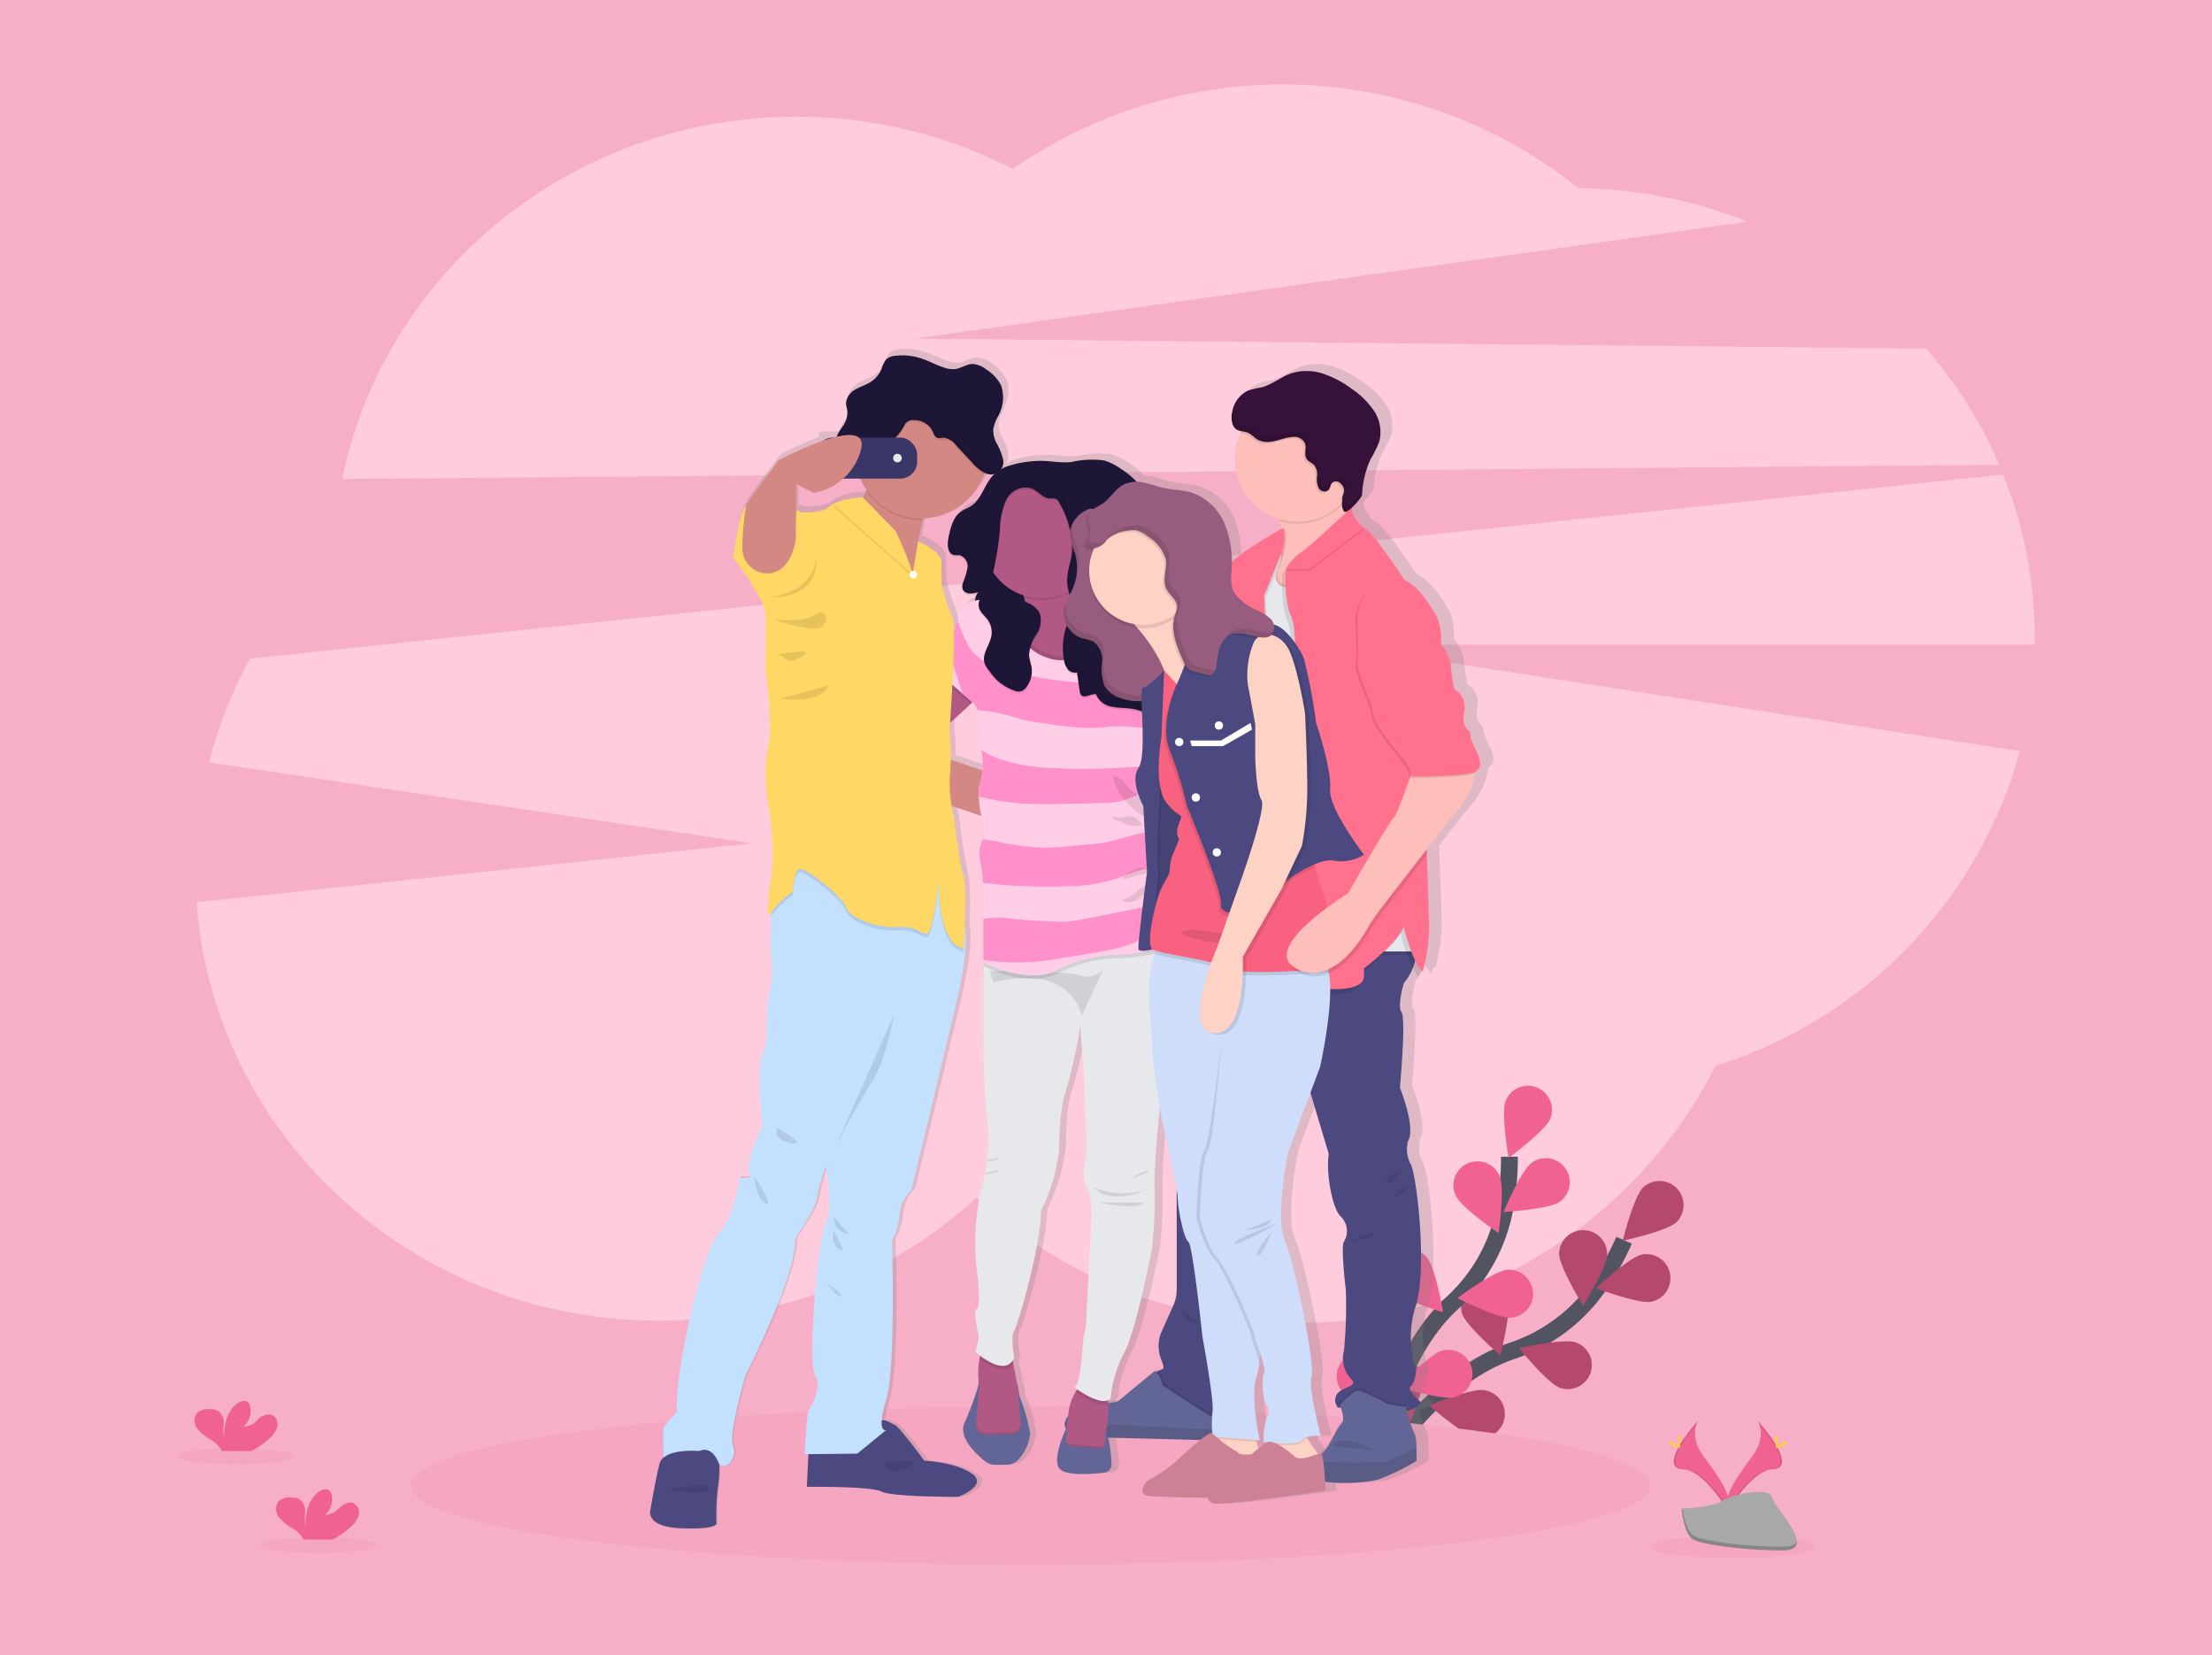 <svg xmlns="http://www.w3.org/2000/svg" xmlns:xlink="http://www.w3.org/1999/xlink" width="262" height="196" viewBox="0 0 262 196">
  <defs>
    <linearGradient id="linear-gradient" x1="6.708" y1="4.955" x2="6.718" y2="4.955" gradientUnits="objectBoundingBox">
      <stop offset="0" stop-color="gray" stop-opacity="0.251"/>
      <stop offset="0.54" stop-color="gray" stop-opacity="0.122"/>
      <stop offset="1" stop-color="gray" stop-opacity="0.102"/>
    </linearGradient>
  </defs>
  <g id="card-16" transform="translate(872.218 381.797)">
    <rect id="Rectangle_8569-4" data-name="Rectangle 8569-4" width="262" height="196" transform="translate(-872.218 -381.797)" fill="#f6afc7"/>
    <g id="undraw_group_selfie_ijc6" data-name="undraw group selfie ijc6">
      <path id="Path_156506" data-name="Path 156506" d="M-635.425-326.756a53.053,53.053,0,0,0-8.635-13.767L-763.874-341.7l98.642-13.85a55.968,55.968,0,0,0-20.013-3.963,56.1,56.1,0,0,0-67.011-2.276,55.839,55.839,0,0,0-25.645-6.179c-26.619,0-48.8,18.436-53.776,42.885Z" fill="#ffccde"/>
      <path id="Path_156507" data-name="Path 156507" d="M-631.218-306.254a51.787,51.787,0,0,0-3.734-19.353l-207.643,21.8a52.178,52.178,0,0,0-4.864,12.286l64.314,9.585-65.778,6.982c1.98,27.678,25.707,49.535,54.692,49.535a55.5,55.5,0,0,0,37.672-14.57,55.711,55.711,0,0,0,78.732-2.971,55.693,55.693,0,0,0,8.814-12.64,54.059,54.059,0,0,0,36.043-37.251l-81.313-12.609h83.06C-631.222-305.723-631.218-305.986-631.218-306.254Z" fill="#ffccde"/>
      <path id="Path_156508" data-name="Path 156508" d="M-709.609-206.831s6.573-11.642,16.479-15a20.272,20.272,0,0,0,10.261-7.674,34.354,34.354,0,0,0,3.018-5.434" fill="none" stroke="#535461" stroke-miterlimit="10" stroke-width="2"/>
      <path id="Path_156509" data-name="Path 156509" d="M-673.632-237.1c-1.128,1.093-6.381,2.226-6.381,2.226s1.289-5.215,2.418-6.31a2.846,2.846,0,0,1,4.022.146,2.847,2.847,0,0,1-.059,3.938Z" fill="#f06292"/>
      <path id="Path_156510" data-name="Path 156510" d="M-676.6-227.661c-1.542.307-6.567-1.6-6.567-1.6s3.916-3.677,5.458-3.984a2.846,2.846,0,0,1,3.3,2.3,2.846,2.846,0,0,1-2.193,3.279Z" fill="#f06292"/>
      <path id="Path_156511" data-name="Path 156511" d="M-687.418-217.446c-1.485-.515-4.862-4.7-4.862-4.7s5.24-1.2,6.725-.684a2.847,2.847,0,0,1,1.708,3.646,2.847,2.847,0,0,1-3.571,1.734Z" fill="#f06292"/>
      <path id="Path_156512" data-name="Path 156512" d="M-697.345-211.561c-1.55-.257-5.584-3.807-5.584-3.807s4.961-2.065,6.511-1.809a2.846,2.846,0,0,1,2.41,3.223,2.846,2.846,0,0,1-3.223,2.411l-.114-.019Z" fill="#f06292"/>
      <path id="Path_156513" data-name="Path 156513" d="M-687.545-233.337c0,1.573,2.843,6.133,2.843,6.133s2.847-4.558,2.847-6.128a2.846,2.846,0,0,0-2.9-2.793,2.848,2.848,0,0,0-2.793,2.793Z" fill="#f06292"/>
      <path id="Path_156514" data-name="Path 156514" d="M-699.067-226.307c.469,1.5,4.547,5.006,4.547,5.006s1.354-5.2.884-6.7a2.844,2.844,0,0,0-3.652-1.687,2.845,2.845,0,0,0-1.771,3.387Z" fill="#f06292"/>
      <path id="Path_156515" data-name="Path 156515" d="M-709.327-217.936c.208,1.556,3.638,5.7,3.638,5.7s2.213-4.9,2-6.454a2.847,2.847,0,0,0-3.348-2.237,2.848,2.848,0,0,0-2.285,3Z" fill="#f06292"/>
      <path id="Path_156516" data-name="Path 156516" d="M-673.632-237.1c-1.128,1.093-6.381,2.226-6.381,2.226s1.289-5.215,2.418-6.31a2.846,2.846,0,0,1,4.022.146,2.847,2.847,0,0,1-.059,3.938Z" opacity="0.25"/>
      <path id="Path_156517" data-name="Path 156517" d="M-676.6-227.661c-1.542.307-6.567-1.6-6.567-1.6s3.916-3.677,5.458-3.984a2.846,2.846,0,0,1,3.3,2.3,2.846,2.846,0,0,1-2.193,3.279Z" opacity="0.25"/>
      <path id="Path_156518" data-name="Path 156518" d="M-687.418-217.446c-1.485-.515-4.862-4.7-4.862-4.7s5.24-1.2,6.725-.684a2.847,2.847,0,0,1,1.708,3.646,2.847,2.847,0,0,1-3.571,1.734Z" opacity="0.25"/>
      <path id="Path_156519" data-name="Path 156519" d="M-697.345-211.561c-1.55-.257-5.584-3.807-5.584-3.807s4.961-2.065,6.511-1.809a2.846,2.846,0,0,1,2.41,3.223,2.846,2.846,0,0,1-3.223,2.411l-.114-.019Z" opacity="0.25"/>
      <path id="Path_156520" data-name="Path 156520" d="M-687.545-233.337c0,1.573,2.843,6.133,2.843,6.133s2.847-4.558,2.847-6.128a2.846,2.846,0,0,0-2.9-2.793,2.848,2.848,0,0,0-2.793,2.793Z" opacity="0.25"/>
      <path id="Path_156521" data-name="Path 156521" d="M-699.067-226.307c.469,1.5,4.547,5.006,4.547,5.006s1.354-5.2.884-6.7a2.844,2.844,0,0,0-3.652-1.687,2.845,2.845,0,0,0-1.771,3.387Z" opacity="0.25"/>
      <path id="Path_156522" data-name="Path 156522" d="M-709.327-217.936c.208,1.556,3.638,5.7,3.638,5.7s2.213-4.9,2-6.454a2.847,2.847,0,0,0-3.348-2.237,2.848,2.848,0,0,0-2.285,3Z" opacity="0.25"/>
      <path id="Path_156523" data-name="Path 156523" d="M-709.231-207.062s1.291-13.306,8.969-20.386a20.257,20.257,0,0,0,6.271-11.174,34.1,34.1,0,0,0,.56-6.2" fill="none" stroke="#535461" stroke-miterlimit="10" stroke-width="2"/>
      <path id="Path_156524" data-name="Path 156524" d="M-688.6-249.317c-.588,1.46-4.931,4.622-4.931,4.622s-.934-5.292-.348-6.75a2.846,2.846,0,0,1,3.7-1.576,2.846,2.846,0,0,1,1.576,3.7Z" fill="#f06292"/>
      <path id="Path_156525" data-name="Path 156525" d="M-687.492-239.482c-1.287.9-6.652,1.2-6.652,1.2s2.086-4.95,3.377-5.855a2.846,2.846,0,0,1,3.965.691,2.847,2.847,0,0,1-.69,3.965Z" fill="#f06292"/>
      <path id="Path_156526" data-name="Path 156526" d="M-693.241-225.761c-1.568.131-6.347-2.322-6.347-2.322s4.3-3.219,5.87-3.35a2.846,2.846,0,0,1,3.075,2.6,2.846,2.846,0,0,1-2.6,3.075h0Z" fill="#f06292"/>
      <path id="Path_156527" data-name="Path 156527" d="M-699.935-216.357c-1.523.394-6.648-1.216-6.648-1.216s3.7-3.9,5.215-4.295a2.847,2.847,0,0,1,3.471,2.042,2.846,2.846,0,0,1-2.042,3.47Z" fill="#f06292"/>
      <path id="Path_156528" data-name="Path 156528" d="M-699.8-240.235c.636,1.437,5.083,4.453,5.083,4.453s.757-5.319.121-6.756a2.848,2.848,0,0,0-3.731-1.52,2.848,2.848,0,0,0-1.52,3.731l.036.083Z" fill="#f06292"/>
      <path id="Path_156529" data-name="Path 156529" d="M-707.486-229.14c1.044,1.183,6.185,2.728,6.185,2.728s-.87-5.3-1.907-6.483a2.846,2.846,0,0,0-4.016-.261,2.847,2.847,0,0,0-.262,4.016Z" fill="#f06292"/>
      <path id="Path_156530" data-name="Path 156530" d="M-713.474-217.329c.834,1.339,5.632,3.734,5.632,3.734s.04-5.373-.784-6.713a2.845,2.845,0,0,0-3.914-.934A2.844,2.844,0,0,0-713.474-217.329Z" fill="#f06292"/>
      <ellipse id="Ellipse_2306" data-name="Ellipse 2306" cx="6.959" cy="0.955" rx="6.959" ry="0.955" transform="translate(-851.218 -210.308)" fill="#f5a6c1"/>
      <ellipse id="Ellipse_2307" data-name="Ellipse 2307" cx="6.959" cy="0.955" rx="6.959" ry="0.955" transform="translate(-841.437 -199.805)" fill="#f5a6c1"/>
      <path id="Path_156531" data-name="Path 156531" d="M-830.648-201.021a2.757,2.757,0,0,0,.916-1.383,1.226,1.226,0,0,0-.64-1.406c-.586-.225-1.214.184-1.69.6a2.256,2.256,0,0,1-1.644.793,2.5,2.5,0,0,0,.774-2.342.98.98,0,0,0-.209-.476c-.325-.348-.916-.209-1.306.075-1.252.874-1.587,2.559-1.6,4.078a7.761,7.761,0,0,1-.023-1.669,1.741,1.741,0,0,0-.626-1.485,1.906,1.906,0,0,0-.962-.227,1.983,1.983,0,0,0-1.56.444,1.552,1.552,0,0,0,.06,1.915,6.148,6.148,0,0,0,1.615,1.3,3.584,3.584,0,0,1,1.156,1.1,1.22,1.22,0,0,1,.086.209h3.486a9.8,9.8,0,0,0,2.163-1.514Z" fill="#f06292"/>
      <path id="Path_156532" data-name="Path 156532" d="M-840.3-211.47a2.752,2.752,0,0,0,.916-1.381,1.227,1.227,0,0,0-.64-1.406,1.8,1.8,0,0,0-1.69.592,2.265,2.265,0,0,1-1.644.795,2.5,2.5,0,0,0,.774-2.343.967.967,0,0,0-.209-.476c-.325-.348-.916-.209-1.306.075-1.252.874-1.589,2.559-1.6,4.078a7.869,7.869,0,0,1-.023-1.681,1.728,1.728,0,0,0-.626-1.485,1.906,1.906,0,0,0-.962-.225,1.99,1.99,0,0,0-1.56.442,1.552,1.552,0,0,0,.06,1.917,6.154,6.154,0,0,0,1.615,1.293,3.605,3.605,0,0,1,1.156,1.1,1.138,1.138,0,0,1,.086.2h3.5A9.621,9.621,0,0,0-840.3-211.47Z" fill="#f06292"/>
      <ellipse id="Ellipse_2308" data-name="Ellipse 2308" cx="9.787" cy="1.343" rx="9.787" ry="1.343" transform="translate(-676.796 -199.987)" fill="#f5a6c1"/>
      <path id="Path_156533" data-name="Path 156533" d="M-664.093-213.623s1.312,1.715-.6,4.3-3.5,4.777-2.86,6.389c0,0,2.893-4.808,5.246-4.875S-661.5-210.732-664.093-213.623Z" fill="#f06292"/>
      <path id="Path_156534" data-name="Path 156534" d="M-664.094-213.623a2.127,2.127,0,0,1,.267.538c2.3,2.7,3.521,5.215,1.315,5.279-2.057.058-4.524,3.736-5.115,4.664a1.89,1.89,0,0,0,.068.209s2.9-4.806,5.246-4.873S-661.506-210.732-664.094-213.623Z" opacity="0.1"/>
      <path id="Path_156535" data-name="Path 156535" d="M-661.657-211.44c0,.6-.069,1.093-.152,1.093s-.15-.49-.15-1.093.083-.319.167-.319S-661.657-212.04-661.657-211.44Z" fill="#ffd037"/>
      <path id="Path_156536" data-name="Path 156536" d="M-660.822-210.717c-.53.29-.992.463-1.033.39s.357-.367.886-.655.321-.079.361,0S-660.283-211.005-660.822-210.717Z" fill="#ffd037"/>
      <path id="Path_156537" data-name="Path 156537" d="M-671.022-213.623s-1.312,1.715.6,4.3,3.5,4.777,2.858,6.389c0,0-2.891-4.808-5.246-4.875S-673.61-210.732-671.022-213.623Z" fill="#f06292"/>
      <path id="Path_156538" data-name="Path 156538" d="M-671.022-213.623a2.133,2.133,0,0,0-.269.538c-2.294,2.7-3.518,5.215-1.312,5.279,2.057.058,4.524,3.736,5.115,4.664a1.431,1.431,0,0,1-.071.209s-2.891-4.806-5.24-4.873S-673.611-210.732-671.022-213.623Z" opacity="0.1"/>
      <path id="Path_156539" data-name="Path 156539" d="M-673.46-211.44c0,.6.069,1.093.152,1.093s.15-.49.15-1.093-.083-.319-.167-.319S-673.46-212.04-673.46-211.44Z" fill="#ffd037"/>
      <path id="Path_156540" data-name="Path 156540" d="M-674.3-210.717c.531.29.993.463,1.034.39s-.357-.367-.889-.655-.319-.079-.361,0S-674.825-211.005-674.3-210.717Z" fill="#ffd037"/>
      <path id="Path_156541" data-name="Path 156541" d="M-673.043-203.154s3.667-.113,4.773-.9,5.633-1.725,5.914-.463,5.511,6.277,1.37,6.31-9.617-.645-10.722-1.316S-673.043-203.154-673.043-203.154Z" fill="#a8a8a8"/>
      <path id="Path_156542" data-name="Path 156542" d="M-660.909-198.643c-4.141.033-9.618-.645-10.722-1.316-.834-.511-1.174-2.347-1.287-3.194h-.123s.235,2.958,1.336,3.63,6.583,1.35,10.721,1.316c1.2-.01,1.608-.436,1.586-1.066C-659.566-198.891-660.023-198.643-660.909-198.643Z" opacity="0.2"/>
      <ellipse id="Ellipse_2309" data-name="Ellipse 2309" cx="73.398" cy="9.347" rx="73.398" ry="9.347" transform="translate(-823.591 -215.227)" fill="#f5a6c1"/>
      <path id="Path_156543" data-name="Path 156543" d="M-695.955-293.762a5.742,5.742,0,0,1-.626-2s-1.06-.559-.636-2.313a2.582,2.582,0,0,0-1.2-2.712h0a20.458,20.458,0,0,1-.417-2.937,5.5,5.5,0,0,0-1.2-2.449,6.545,6.545,0,0,0-.5-3.264c-.705-1.21-2.119-3.582-3.886-4.358,0,0-3.755-5.749-4.875-6.2a4.033,4.033,0,0,1-1.41-1.877h0a3.3,3.3,0,0,1,0-.344.361.361,0,0,1,0-.046h0v-.175a4.608,4.608,0,0,0,1.2-1.548,12.226,12.226,0,0,1,.682-3.436h0c.044-.115.088-.227.135-.338s.114-.261.177-.39a13.526,13.526,0,0,0,1.081-2.18c.017-.058.031-.117.046-.173h0a4.584,4.584,0,0,0-.7-3.438,9.673,9.673,0,0,0-2.712-2.637,12.117,12.117,0,0,0-3.442-1.8,6.287,6.287,0,0,0-3.84-.027c-1.229.423-2.295,1.339-3.561,1.669a13.055,13.055,0,0,0-1.608.373,3.422,3.422,0,0,0-1.907,2.545,3.606,3.606,0,0,0-.079.768,2.157,2.157,0,0,0,.144.749,1.069,1.069,0,0,0,.747.718l.115.029.142.029c-.038.075-.079.148-.115.225a7.4,7.4,0,0,0-.688,3.129,7.493,7.493,0,0,0,5.319,7.149l.1.24a8.21,8.21,0,0,1,.3.884c-.914.507-5.04,2.831-6.037,3.99a11.271,11.271,0,0,0-.8-4.435,6.67,6.67,0,0,0-4.007-3.842c-1.043-.313-2.141-.309-3.2-.526-.835-.169-1.628-.474-2.457-.645a5.612,5.612,0,0,0-1-.115,8.8,8.8,0,0,0-1.835-1.5,6.769,6.769,0,0,0-2.1-1.043,11.481,11.481,0,0,0-3.963.194c-1.4.15-2.743-.209-4.12-.131a13.292,13.292,0,0,0-3.546.636,5.2,5.2,0,0,0-.82.378c.017-.027.038-.05.054-.077s.038-.073.056-.111a.773.773,0,0,0,.038-.077c.01-.027.033-.092.048-.14a.394.394,0,0,0,.019-.058,1.386,1.386,0,0,0,.038-.167v-.035a1.4,1.4,0,0,0,.019-.194.019.019,0,0,0,0-.015,2.156,2.156,0,0,0-.035-.526,6.609,6.609,0,0,0-.688-1.652,3.276,3.276,0,0,1-.448-1.715.4.4,0,0,1,.02-.146,1.408,1.408,0,0,1,.035-.171v-.013a1.708,1.708,0,0,1,.048-.169h0c.019-.056.038-.113.058-.169h0c.021-.056.044-.111.067-.167h0l.075-.167h0c.025-.058.052-.115.079-.171.056-.113.111-.225.165-.338s.092-.209.136-.3l.025-.056c.086-.209.163-.417.229-.626a.232.232,0,0,1,.021-.063,6.044,6.044,0,0,0,.159-.626v-.052a4.559,4.559,0,0,0,.063-.64v-.067a3.113,3.113,0,0,0-.236-1.224,4.819,4.819,0,0,0-1.8-1.94,2.935,2.935,0,0,0-1.669-.661c-.715.015-1.343.5-2.053.6a3.1,3.1,0,0,1-1.354-.169c-.99-.311-1.9-.834-2.891-1.135a7.229,7.229,0,0,0-2.941-.28,1.887,1.887,0,0,0-1.144.432,3.3,3.3,0,0,0-.562,1.137,3.311,3.311,0,0,1-1.206,1.481c-.59.4-1.3.6-1.915.955a2.263,2.263,0,0,0-1.126,1.32h0a.808.808,0,0,0-.025.146.164.164,0,0,0,0,.031.771.771,0,0,0,0,.152h0a6.118,6.118,0,0,0,.146.807h0v.046a2.728,2.728,0,0,1-.509,1.819,4.953,4.953,0,0,0-.748,1.3c-.148.033-.3.071-.45.111h-1.556a.417.417,0,0,0-.417.417v.244a45.748,45.748,0,0,0-4.52,2.03s-3.5,4.616-3.869,5.246a1.391,1.391,0,0,0-.111.378h0c-.688.209-1.479,5.97-1.479,5.97s1,1.489,2.109,2.879c.438,1.281,1.729,2.3,1.775,3.995.067,2.57,0,6.715,0,6.715s.991,6.35.28,9.234.129,7.03.34,8.657a29.683,29.683,0,0,1,0,7.186c-.371,1.836-.53,4.67,0,3.673v.417c.01.868.025,2.866,0,3.784-.035,1.189.388,3.427,0,4.266a22.717,22.717,0,0,0-.459,4.9,8.4,8.4,0,0,1-.563,3.638c-.709,1.748,0,8.325,0,8.325s-2.184,4.685-1.516,5.595-1.239.626-1.239.626-.417,4.479-2.474,6.646-5.511,17.418-5.017,21.264a14.6,14.6,0,0,0-1.625,1.819,30.47,30.47,0,0,0-.025,3.64,1.42,1.42,0,0,0-.469.732c-.494,1.923-1.1,5.492-1.1,5.492s-.672,1.992,3.673,2.167,4.274-.559,4.274-.559a28.281,28.281,0,0,1,.142-4.043,16.892,16.892,0,0,0,.209-2.954,1.3,1.3,0,0,1,.294.071c.776.348,1.907-1.043,1.341-2.38s1.554-8.463,1.554-8.463,5.935-11.306,5.935-16.089c0-.348,2.33-3.148,2.616-4.965a17.489,17.489,0,0,1,1.06-3.64s.987,4.827,0,6.715-2.192,16.65-1.272,18.118-.565,3.707-.778,4.126-.494,5.246-.494,5.246h.467l-.186,3.888s7.666-.1,8.97.559,9.255.626,9.255.626,3.673-1.364,1.625-2.764-5.722-1.537-5.722-1.537-3.045-4.174-3.617-4.349c-.382-.117-.974-.6-1.512-.494a11.03,11.03,0,0,1,.524-2.407c1.2-3.917.705-19.028.705-19.028a7.474,7.474,0,0,0,.92-3.148,4.638,4.638,0,0,1,1.412-2.868s4.1-16.788,5.006-20.634c.809-3.4,1.9-7.881,1.41-10.811a.12.12,0,0,0-.015-.067,29.11,29.11,0,0,0-.123-5.753c-.417-1.156-1.16-7.136-1.16-7.136s-.14-.578-.28-1.364l3.594,1.2a4.658,4.658,0,0,1,.234,2.687l-.044.1a3.851,3.851,0,0,0-.29,2.833,12.76,12.76,0,0,1,.3,2.368c.048,1.043.042,2.119.052,2.881v6.577h0v8.252a98.659,98.659,0,0,0,.44,10.386,20,20,0,0,1-.017,4.908h0c-.081.672-.177,1.241-.257,1.669h0c-.094.488-.165.772-.165.772a27.646,27.646,0,0,0-.811,10.544c.688,5.824-.184,4.72-.184,4.72a13.4,13.4,0,0,0,.342,2.939c.265.419-.342,2.2-.342,2.2s.232.209.594.476c-.025.115-.05.236-.073.367a9.4,9.4,0,0,0-.127,2.357c.013.173.017.355.013.547v.24a35.6,35.6,0,0,1-1.658,4.461c-.808,1.721,1.378,3.734,2.457,4.589a1.934,1.934,0,0,0,1.209.417h1.383a1.936,1.936,0,0,0,1.545-.766,5.271,5.271,0,0,0,1.3-2.987,20.578,20.578,0,0,0-1.356-4.589,1.6,1.6,0,0,0,.011-.184,5.149,5.149,0,0,0-.271-1.356l-.433-2.228-.062-.321a2.1,2.1,0,0,0,.177-.336s-.478-2.518,0-3.2,3.23-10.336,3.23-14.27a22.091,22.091,0,0,0,2.175-7.24s0-4.983.795-6.977a60.711,60.711,0,0,0,1.748-7.816l.432,5.455.363,9.443s-.8,3.306,0,4.408.53,4.249.53,4.249l-.582,11.018a10.443,10.443,0,0,1-.265,2.255c-.214.419-.336,5.763-1.171,6.235,0,0,.129.1.344.244-.063.083-.129.175-.209.284a5.753,5.753,0,0,0-.862,2.6,2.1,2.1,0,0,1-.025.238,1.813,1.813,0,0,0-.4.782,1.13,1.13,0,0,0,.133.782c-.363.774-1.731,3.894-.713,4.835.853.786,3.8.561,5.311.384a.973.973,0,0,0,.864-1.03,25.684,25.684,0,0,0-.378-3.129l11.055.282c-1.22.96-2.747,2.4-2.747,2.4a16.787,16.787,0,0,1-3.1,2.176c-1.033.392-1.715,1.969-.3,2.1s6.9.209,6.9.209l.194-.031c.017.33.209.611.745.705,1.325.236,13.406-1.521,13.406-1.521s-.017-.444-.05-1.043a19.772,19.772,0,0,0,6.337-.271,26.888,26.888,0,0,0,4.662-2.238v-.536c0-.328,0-.736-.017-1.191a5.865,5.865,0,0,0-.163-1.562,16.908,16.908,0,0,1-.989-2.687,2.53,2.53,0,0,0,1.715-.985s-1.786-1.539-1.272-1.877.688-1.89.688-1.89a12.267,12.267,0,0,1-.017-7.835c1.4-4.476.017-15.949-.69-16.848s-.282-2.668-.282-2.668c.989-1.608-.972-6.364-.972-6.364s.759-8.256.194-8.995.275-3.473.275-3.473a7.185,7.185,0,0,0,1.074-1.8,4.216,4.216,0,0,0,.761,1.055s.1-.315.223-.834a2.941,2.941,0,0,0,.209.209,19.849,19.849,0,0,0,.778-5.555c-.071-2.8-.282-8.344-.282-8.344l-.013-.676,2.979-3.809s2.758-2.768,2.772-5.307a1.025,1.025,0,0,0,.259-.232C-694.961-291.637-695.422-292.769-695.955-293.762Zm-39.917,6.884.049.864a11.276,11.276,0,0,1-.2-1.154l.154.273Zm24.481-35.081a1.826,1.826,0,0,0,.284-.173l-.269.248a.134.134,0,0,0-.013-.076Zm-42.324-4.512a3.941,3.941,0,0,0-.307.3c-1,1.1-1.325,2.8-2.591,3.588-.359.223-.768.357-1.12.588a3.969,3.969,0,0,0-1.446,2.591,1.812,1.812,0,0,1,.023-.221c-.069.28-.125.563-.177.834a3.306,3.306,0,0,0-.035,1.118c.035.517.221.98.7,1.1.242.061.5,0,.747.048a1.193,1.193,0,0,1,.876,1.024.231.231,0,0,1,0,.052v-.013c0,.056.017.115.021.171a.232.232,0,0,0,0,.038,5.538,5.538,0,0,1-.417,1.408l-.013-.05c-.053.148-.105.3-.148.446a1.286,1.286,0,0,0-.048.665.746.746,0,0,0,.083.371.942.942,0,0,0,.676.417,1.9,1.9,0,0,0,.955-.083,2.129,2.129,0,0,0-.209.74,2.547,2.547,0,0,0-1.93,1.819c-.05.171-.1.34-.156.509-.142.446-.3.887-.457,1.312a5.4,5.4,0,0,0-.209-1.7,25.5,25.5,0,0,1-1.27-3.936V-315.8c0-1.514-2.793-2.562-2.818-2.572a15.263,15.263,0,0,1,.553-2.572c.021-.071.046-.14.069-.209a8.055,8.055,0,0,0,7.326-5.229c.023-.063.042-.125.065-.188a1.977,1.977,0,0,0,.834.163,1.5,1.5,0,0,0,.421-.067Zm-5.29,34.086c0-1.635-.181-3.423-.181-3.423s.027-.363.071-.972c1.029-.914,2.04-1.848,2.472-2.251a2.285,2.285,0,0,0,.209-.209,1.567,1.567,0,0,1,.544.937,3.449,3.449,0,0,1,.024,1.373,12.023,12.023,0,0,0,.476,3.383h0a9.759,9.759,0,0,1,.186,2.424Zm19.191,76.1a14.471,14.471,0,0,1,1.644-5.455c1.483-2.728,3.339-12.382,3.339-12.382a50.9,50.9,0,0,0,.316-6.873,89.306,89.306,0,0,1,.645-9.969c.106.693.181,1.168.184,1.208,0,.134,1.393,5.976,1.836,8.552v11.9a4.762,4.762,0,0,1-.428,1.973l-1.366,3.033a4.288,4.288,0,0,0-.035,3.438c.221.53.35,1,.144,1.06a3.337,3.337,0,0,0-.507.209,1.161,1.161,0,0,0-.225-.175l-4.5,3.673-1.323.179v-.167a.875.875,0,0,0,.286-.206Zm17.785,5.947-.175-.78-.048-.209.417.031s-1.165-5.35-.371-7.607a8.571,8.571,0,0,0,.332-1.679c.04-.325.075-.676.106-1.043.344,1.043.647,2.119.461,2.355-.371.471-.046,3.148.056,3.3s.793,1.043.315,1.8a8.473,8.473,0,0,0-.419,3.093s.121.015.323.031a7.351,7.351,0,0,0-1,.7Zm5.941-1.16c-.032-.058-.065-.119-.1-.177a5.081,5.081,0,0,1,1.7-.159s-1.589-5.814-1.112-7.073-2.016-13.431-3.234-16.212.417-10.544.417-10.544l2.662-7.028,2.2,7.286c-.353,2.023.356,6.37,1.414,7.42a2.4,2.4,0,0,1,.417,3.008c-.43.561.209,5.734.209,5.734a56.188,56.188,0,0,1-.209,7.2,3.551,3.551,0,0,0,.918,3.5c.709.839-.776.77-1.625,1.569a1.312,1.312,0,0,0,0,1.79l.313-.023a4.665,4.665,0,0,1,.284,1.21.724.724,0,0,1-.209.526c-.567.49-1.485,2.9-2.294,3.5-.11.081-.217.167-.319.259a.832.832,0,0,0-.163.035,13.9,13.9,0,0,1-1.291-1.821Zm-59.467-112.694a7.6,7.6,0,0,0,3.6-1.679h2.024a7.885,7.885,0,0,0,.769,1.337c-.019.046-.032.09-.052.138a5.141,5.141,0,0,1-.4.795h0a9.282,9.282,0,0,0-3.6.772,2.505,2.505,0,0,0-.382.265c-.88.753-2.636.757-3.444.713l-.471-.294-.086.382-.049.042.028-3.519ZM-750.9-216.374v.284a2.238,2.238,0,0,1,0-.284Zm0,.325.024.227a2,2,0,0,0-.016-.232Z" fill="url(#linear-gradient)"/>
      <rect id="Rectangle_30592" data-name="Rectangle 30592" width="5.153" height="8.693" transform="translate(-762.848 -287.496) rotate(-71.348)" fill="#d38884"/>
      <path id="Path_156544" data-name="Path 156544" d="M-704.825-270.656s1.252,2.3-1.112,5.284c0,0-.834,2.7-.277,3.438s-.192,8.938-.192,8.938,1.93,4.729.957,6.329a3.806,3.806,0,0,0,.277,2.651c.7.9,2.053,12.3.678,16.748a12.312,12.312,0,0,0,.017,7.787s-.173,1.529-.678,1.877,1.252,1.877,1.252,1.877a2.426,2.426,0,0,1-2.8.834c-1.806-.626-7.021-.209-7.021-.209a1.312,1.312,0,0,1,0-1.777c.834-.795,2.294-.726,1.6-1.56a3.547,3.547,0,0,1-.9-3.477,55.947,55.947,0,0,0,.209-7.161s-.626-5.146-.209-5.7a2.413,2.413,0,0,0-.417-2.991c-1.043-1.043-1.738-5.363-1.391-7.374l-3.892-13-7.649-12.516,11.229-1.619Z" fill="#4c4981"/>
      <path id="Path_156545" data-name="Path 156545" d="M-712.056-319.19v7.927h-10.638l-.277-.778a17.157,17.157,0,0,1,2.434-4.5c.69-.8.369-2.259-.131-3.531a16.118,16.118,0,0,0-1.191-2.38s9.6-6.049,9.109-2.363a12.5,12.5,0,0,0-.1,2.376A7.518,7.518,0,0,0-712.056-319.19Z" fill="#febfba"/>
      <path id="Path_156546" data-name="Path 156546" d="M-712.751-324.822a12.665,12.665,0,0,0-.1,2.376,7.457,7.457,0,0,1-7.82,2.368,16.012,16.012,0,0,0-1.19-2.38S-712.26-328.505-712.751-324.822Z" opacity="0.1"/>
      <path id="Path_156547" data-name="Path 156547" d="M-711.122-327.424A7.428,7.428,0,0,1-718.554-320a7.429,7.429,0,0,1-7.424-7.432,7.429,7.429,0,0,1,7.433-7.424,7.424,7.424,0,0,1,5.246,2.174A7.438,7.438,0,0,1-711.122-327.424Z" fill="#febfba"/>
      <path id="Path_156548" data-name="Path 156548" d="M-721.372-317.471l-3.268,5.215-1.877,14.032v11.5l.416,4.1,7.75.557,3.446-11.579,2.643-11.852,2.849-2.434-6.745-7.649a14.638,14.638,0,0,1-2.771,2.887,1.252,1.252,0,0,1-1.747-.29,1.251,1.251,0,0,1-.154-1.17c.417-1.093.8-2.307.5-2.6a3.006,3.006,0,0,0-1.391-.715" opacity="0.1"/>
      <path id="Path_156549" data-name="Path 156549" d="M-721.58-317.263l-3.269,5.215-1.877,14.032v11.5l.417,4.1,7.749.557,3.446-11.579,2.643-11.852,2.849-2.434-6.744-7.649a14.671,14.671,0,0,1-2.772,2.887,1.252,1.252,0,0,1-1.747-.29,1.248,1.248,0,0,1-.153-1.17c.416-1.093.794-2.307.5-2.6a3.016,3.016,0,0,0-1.391-.715" fill="#e6e8ec"/>
      <path id="Path_156550" data-name="Path 156550" d="M-710.385-268.711h6.744l-.9-4.38-.14-1.911-3.268,2.05Z" opacity="0.1"/>
      <path id="Path_156551" data-name="Path 156551" d="M-710.385-269.128h6.744l-.9-4.38-.14-1.911-3.268,2.05Z" fill="#e6e8ec"/>
      <path id="Path_156552" data-name="Path 156552" d="M-719.981-319.092s-6.12,3.379-6.328,4.422-1.669,8.2-1.669,8.2V-300l6.049-2.217-.346-8.842,2.155-5.28A5.7,5.7,0,0,0-719.981-319.092Z" opacity="0.1"/>
      <path id="Path_156553" data-name="Path 156553" d="M-720.19-319.3s-6.12,3.379-6.329,4.422-1.669,8.2-1.669,8.2v6.466l6.049-2.217-.346-8.842,2.155-5.28A5.689,5.689,0,0,0-720.19-319.3Z" fill="#ff718d"/>
      <path id="Path_156554" data-name="Path 156554" d="M-703.364-271.63a20.009,20.009,0,0,1-.765,5.521c-1.044-.987-1.923-3.911-2.238-5.357-.526,1.781-4.714,4.981-4.714,4.981v.972c-.209,2.712-8.97.834-8.97.834l.557-34.9s.7-6.606-.209-8.6-.626-5.584-.626-5.584a6.059,6.059,0,0,1,1.738-1.946c.9-.486,5.955-5.271,6.114-5.423h0a4.279,4.279,0,0,0,0,.6h0c.129,1.75,1.389,1.863,1.389,1.863,1.112.446,4.8,6.162,4.8,6.162,1.738.77,3.129,3.129,3.824,4.33a6.584,6.584,0,0,1,.488,3.246,5.5,5.5,0,0,1,1.181,2.434,19.7,19.7,0,0,0,.417,2.92l-3.475,8.054.209,11.615S-703.433-274.406-703.364-271.63Z" opacity="0.1"/>
      <path id="Path_156555" data-name="Path 156555" d="M-702.947-272.257a19.973,19.973,0,0,1-.766,5.521c-1.043-.987-1.922-3.911-2.237-5.357-.526,1.781-4.714,4.981-4.714,4.981v.972c-.209,2.712-8.97.834-8.97.834l.046-2.847h0v-.269l.507-31.779s.7-6.606-.209-8.6-.626-5.584-.626-5.584a6.059,6.059,0,0,1,1.738-1.946c.9-.486,5.955-5.271,6.114-5.423h0a4.3,4.3,0,0,0,0,.6h0c.129,1.75,1.389,1.863,1.389,1.863,1.112.446,4.8,6.162,4.8,6.162,1.738.77,3.129,3.129,3.824,4.33a6.573,6.573,0,0,1,.488,3.246,5.5,5.5,0,0,1,1.181,2.434,19.716,19.716,0,0,0,.417,2.92l-3.077,7.146-.39.9.209,11.615S-703.016-275.037-702.947-272.257Z" fill="#ff718d"/>
      <path id="Path_156556" data-name="Path 156556" d="M-704.442-209.017a26.4,26.4,0,0,1-4.589,2.226,19.731,19.731,0,0,1-7.822,0c-1.071-.3-.5-1.337.226-2.165a7.242,7.242,0,0,1,1.024-.964c.8-.592,1.7-2.991,2.261-3.477s-.175-2.19-.175-2.19a8.165,8.165,0,0,1,1.914-1.738c.625-.209,3.718,1.564,3.718,1.564l2.261.382c-.244.313.8,2.92,1.008,3.3a5.877,5.877,0,0,1,.161,1.552C-704.432-209.764-704.442-209.017-704.442-209.017Z" opacity="0.1"/>
      <path id="Path_156557" data-name="Path 156557" d="M-704.442-208.808a26.4,26.4,0,0,1-4.589,2.226,19.731,19.731,0,0,1-7.822,0c-1.071-.3-.5-1.337.226-2.165a7.242,7.242,0,0,1,1.024-.964c.8-.592,1.7-2.991,2.261-3.477s-.175-2.19-.175-2.19a8.165,8.165,0,0,1,1.914-1.738c.625-.209,3.718,1.564,3.718,1.564l2.261.382c-.244.313.8,2.92,1.008,3.3a5.877,5.877,0,0,1,.161,1.552C-704.432-209.555-704.442-208.808-704.442-208.808Z" fill="#626696"/>
      <path id="Path_156558" data-name="Path 156558" d="M-704.442-208.809a26.4,26.4,0,0,1-4.589,2.226,19.731,19.731,0,0,1-7.822,0c-1.071-.3-.5-1.337.226-2.165a69.518,69.518,0,0,0,8.466.044l3.706-1.621C-704.432-209.555-704.442-208.809-704.442-208.809Z" opacity="0.1"/>
      <path id="Path_156559" data-name="Path 156559" d="M-709.483-210.1s-3.093-1.669-4.625-.939S-709.483-210.1-709.483-210.1Z" opacity="0.1"/>
      <path id="Path_156560" data-name="Path 156560" d="M-732.845-247.642v18.513a4.752,4.752,0,0,1-.417,1.961l-1.354,3.01a4.3,4.3,0,0,0-.034,3.415c.208.528.344.995.142,1.053a11.466,11.466,0,0,0-1.669.855s6.744,8.114,9.247,6.1,1.323-15.436,1.323-15.436.14-11.819.277-12.028.348-6.675.348-6.675Z" fill="#4c4981"/>
      <path id="Path_156561" data-name="Path 156561" d="M-710.664-319.092l-6.466,4.908h-2.781a6.068,6.068,0,0,1,1.737-1.946c.9-.486,5.956-5.271,6.115-5.423h0a1.351,1.351,0,0,0,0,.6h0A4.03,4.03,0,0,0-710.664-319.092Z" opacity="0.1"/>
      <path id="Path_156562" data-name="Path 156562" d="M-710.664-319.3l-6.466,4.908h-2.781a6.068,6.068,0,0,1,1.737-1.946c.9-.486,5.956-5.271,6.115-5.423h0a1.351,1.351,0,0,0,0,.6h0A4.03,4.03,0,0,0-710.664-319.3Z" fill="#ff718d"/>
      <path id="Path_156563" data-name="Path 156563" d="M-711.122-327.423a7.426,7.426,0,0,1-2.317,5.4v-.1c.069-1.172-.144.015.209-1.216a1.145,1.145,0,0,0-.388-.991.726.726,0,0,0-.966-.142c-.273.236-.252.693-.515.943a.788.788,0,0,1-1.092-.219.869.869,0,0,1-.051-.088,2.565,2.565,0,0,1-.181-1.335,1.841,1.841,0,0,0-.3-1.3c-.3-.346-.726-.453-.945-.809-.325-.528.038-1.252-.184-1.829a1.4,1.4,0,0,0-1.408-.747c-1.329.065-2.639.964-3.984.428-.53-.209-.909-.753-1.425-.947a3.22,3.22,0,0,0-.659-.154,7.441,7.441,0,0,1,9.871-3.647,7.439,7.439,0,0,1,4.329,6.747Z" opacity="0.1"/>
      <path id="Path_156564" data-name="Path 156564" d="M-726.2-331.516a2.629,2.629,0,0,1-.065-1.506,3.39,3.39,0,0,1,1.877-2.53,11.735,11.735,0,0,1,1.583-.371c1.252-.325,2.28-1.231,3.5-1.656a6.088,6.088,0,0,1,3.782.027,11.909,11.909,0,0,1,3.385,1.783,9.67,9.67,0,0,1,2.66,2.62,4.53,4.53,0,0,1,.642,3.59,13.6,13.6,0,0,1-1.064,2.167,11.226,11.226,0,0,0-.98,4.136c-.031.434-1.817,2.418-2.148,2.03a1.53,1.53,0,0,1-.209-1.1c.069-1.174-.144.013.209-1.216a1.158,1.158,0,0,0-.39-.993.726.726,0,0,0-.964-.142c-.271.234-.255.7-.518.943a.788.788,0,0,1-1.092-.219.876.876,0,0,1-.051-.088,2.526,2.526,0,0,1-.179-1.333,1.82,1.82,0,0,0-.3-1.3c-.3-.346-.726-.453-.943-.807-.325-.53.035-1.252-.185-1.831a1.4,1.4,0,0,0-1.408-.747c-1.328.067-2.639.964-3.985.428-.53-.209-.906-.753-1.424-.945C-725.187-330.853-725.825-330.6-726.2-331.516Z" fill="#36123a"/>
      <path id="Path_156565" data-name="Path 156565" d="M-727.388-211.425l-17.278-.444c-1.043-.576-1.31-1.179-1.208-1.721.19-1,1.625-1.788,1.625-1.788l4.589-.626,4.424-3.65c.707.417.9,1.669.9,1.669s5.667,3.823,6.432,3.963c.383.069.513.72.547,1.352A9.244,9.244,0,0,1-727.388-211.425Z" opacity="0.1"/>
      <path id="Path_156566" data-name="Path 156566" d="M-727.6-211.217l-17.278-.444c-1.043-.576-1.31-1.179-1.208-1.721.19-1,1.625-1.788,1.625-1.788l4.589-.626,4.424-3.65c.707.417.9,1.669.9,1.669s5.669,3.823,6.432,3.963c.383.069.513.72.547,1.352A9.245,9.245,0,0,1-727.6-211.217Z" fill="#626696"/>
      <path id="Path_156567" data-name="Path 156567" d="M-727.6-211.218l-17.278-.444c-1.043-.576-1.31-1.179-1.208-1.721l18.511.92A9.076,9.076,0,0,1-727.6-211.218Z" opacity="0.1"/>
      <g id="Group_167386" data-name="Group 167386" opacity="0.1">
        <path id="Path_156568" data-name="Path 156568" d="M-713.012-323.558a3.928,3.928,0,0,0,.209-.626,1.156,1.156,0,0,0-.391-.993.725.725,0,0,0-.963-.142c-.271.234-.255.7-.518.943a.788.788,0,0,1-1.092-.219.876.876,0,0,1-.051-.088,2.525,2.525,0,0,1-.179-1.333,1.821,1.821,0,0,0-.3-1.3c-.3-.346-.726-.453-.943-.807-.325-.53.036-1.252-.186-1.831a1.4,1.4,0,0,0-1.408-.747c-1.327.067-2.638.964-3.984.428-.53-.209-.907-.753-1.425-.945-.732-.273-1.37-.023-1.742-.943a2.646,2.646,0,0,1-.065-1.506c.013-.06.027-.121.042-.179a4.34,4.34,0,0,0-.25.805,2.655,2.655,0,0,0,.063,1.521c.371.92,1.01.67,1.742.943.517.192.9.734,1.425.945,1.345.536,2.657-.361,3.984-.428a1.387,1.387,0,0,1,1.408.747c.221.582-.14,1.3.186,1.831.209.355.674.49.943.807a1.973,1.973,0,0,1,.3,1.3,2.546,2.546,0,0,0,.179,1.333c.223.4.814.626,1.143.307.263-.248.242-.705.517-.943a.723.723,0,0,1,.964.142A1.151,1.151,0,0,1-713.012-323.558Z"/>
        <path id="Path_156569" data-name="Path 156569" d="M-712.814-321.858a1.534,1.534,0,0,1-.208-1.1,2.271,2.271,0,0,0,0-.582c-.354,1.212-.143.038-.209,1.208a1.49,1.49,0,0,0,.209,1.1c.331.388,2.117-1.6,2.148-2.03,0-.077.015-.156.021-.234C-711.327-322.782-712.544-321.545-712.814-321.858Z"/>
        <path id="Path_156570" data-name="Path 156570" d="M-709.684-328.024a7.989,7.989,0,0,0-.515,1.35,7.411,7.411,0,0,1,.307-.724,14.036,14.036,0,0,0,1.064-2.167c.017-.056.031-.115.044-.173C-709.033-329.147-709.4-328.6-709.684-328.024Z"/>
      </g>
      <path id="Path_156571" data-name="Path 156571" d="M-732.317-226.643a2.347,2.347,0,0,0,1.732,1.564C-729.293-224.9-732.317-226.643-732.317-226.643Z" opacity="0.1"/>
      <path id="Path_156572" data-name="Path 156572" d="M-733.777-219.655s1.252.035,2.486,0S-733.777-219.655-733.777-219.655Z" opacity="0.1"/>
      <path id="Path_156573" data-name="Path 156573" d="M-712.049-234.953a4.745,4.745,0,0,0,2.5-.59C-708.608-236.205-712.049-234.953-712.049-234.953Z" opacity="0.1"/>
      <path id="Path_156574" data-name="Path 156574" d="M-706.035-243.506s-2.469,1.252-1.982,1.773S-706.035-243.506-706.035-243.506Z" opacity="0.1"/>
      <path id="Path_156575" data-name="Path 156575" d="M-707.495-239.647c.173-.1,1.46-.8,1.773-1.494S-707.495-239.647-707.495-239.647Z" opacity="0.1"/>
      <path id="Path_156576" data-name="Path 156576" d="M-750.743-211.764l-1.564.626-2.347.521-2.057-.73-.551-1.669a22.269,22.269,0,0,0,.951-4.985c0-.19,0-.371-.013-.542a9.445,9.445,0,0,1,.125-2.345,8.462,8.462,0,0,1,.344-1.358h3.285l.357,1.852.417,2.215a5.047,5.047,0,0,1,.267,1.348,1.156,1.156,0,0,1-.058.4.421.421,0,0,0-.021.1h0a4.937,4.937,0,0,0,.1,1.091v.015C-751.265-213.827-750.743-211.764-750.743-211.764Z" fill="#b15885"/>
      <path id="Path_156577" data-name="Path 156577" d="M-741-209.47l-5.422-.678s.289-1.062.528-2.5c.09-.54.171-1.135.227-1.746a5.753,5.753,0,0,1,.849-2.58,3.538,3.538,0,0,1,.586-.732l3.232.73s.025.626.035,1.4a11.186,11.186,0,0,1-.192,3.006l-.013.025C-741.449-211.954-741-209.47-741-209.47Z" fill="#b15885"/>
      <path id="Path_156578" data-name="Path 156578" d="M-751.6-216.334l-.013-.728.091.232a1.156,1.156,0,0,1-.058.4A.348.348,0,0,0-751.6-216.334Z" opacity="0.1"/>
      <path id="Path_156579" data-name="Path 156579" d="M-750.743-211.764l-1.564.626-2.347.521-2.057-.73-.551-1.669a22.258,22.258,0,0,0,.951-4.985c.073-.242.113-.382.113-.382l-.417,5.006a1.135,1.135,0,0,0,1.04,1.223c.035,0,.07,0,.105,0l3.039-.044a1.134,1.134,0,0,0,1.119-1.148c0-.034,0-.069-.007-.1l-.184-1.788C-751.265-213.827-750.743-211.764-750.743-211.764Z" opacity="0.1"/>
      <path id="Path_156580" data-name="Path 156580" d="M-756.2-218.174a36.9,36.9,0,0,1-1.769,4.846c-.8,1.711,1.356,3.713,2.418,4.562a1.9,1.9,0,0,0,1.189.417H-753a1.9,1.9,0,0,0,1.523-.759,5.3,5.3,0,0,0,1.279-2.968,22.866,22.866,0,0,0-1.414-4.777l.015.859.282,2.764a1.136,1.136,0,0,1-1.012,1.246.818.818,0,0,1-.1.006l-3.039.042a1.133,1.133,0,0,1-1.149-1.117c0-.036,0-.071,0-.107Z" fill="#626696"/>
      <path id="Path_156581" data-name="Path 156581" d="M-752.569-222.246l.357,1.852c-.88,1.6-3,.252-3.986-.494a8.475,8.475,0,0,1,.344-1.358Z" opacity="0.1"/>
      <path id="Path_156582" data-name="Path 156582" d="M-740.957-215.577c-1.072.5-3.271-.982-3.855-1.4a3.6,3.6,0,0,1,.586-.732l3.233.73S-740.968-216.357-740.957-215.577Z" opacity="0.1"/>
      <path id="Path_156583" data-name="Path 156583" d="M-734.162-254.995c-.469.991-1.46,11.577-1.3,14.237a51.613,51.613,0,0,1-.313,6.831s-1.825,9.6-3.285,12.307a14.51,14.51,0,0,0-1.617,5.423c-1.043,1.147-4.276-1.3-4.276-1.3.834-.469.939-5.788,1.147-6.206a10.508,10.508,0,0,0,.26-2.242l.574-10.951s.261-3.129-.521-4.224,0-4.38,0-4.38l-.359-9.387-.417-5.423a60.319,60.319,0,0,1-1.721,7.77c-.782,1.982-.782,6.936-.782,6.936a22.122,22.122,0,0,1-2.138,7.2c0,3.911-2.711,13.506-3.181,14.184s0,3.181,0,3.181c-1.043,2.555-4.612-.678-4.612-.678s.6-1.773.336-2.19a13.536,13.536,0,0,1-.336-2.92s.857,1.1.179-4.693a27.826,27.826,0,0,1,.8-10.482,21.986,21.986,0,0,0,.434-7.3,99.154,99.154,0,0,1-.434-10.325v-8.2l.87-1.6s19.66-3.077,21.12-1.2a2.874,2.874,0,0,1,.417,1.185C-732.623-265.73-733.75-255.861-734.162-254.995Z" fill="#e6e8ec"/>
      <path id="Path_156584" data-name="Path 156584" d="M-736.093-243.237s-1.825.549-1.9.914C-737.994-242.323-736.273-242.866-736.093-243.237Z" opacity="0.1"/>
      <path id="Path_156585" data-name="Path 156585" d="M-736.327-240.942s-4.408,2.009-6.336-.261A9.228,9.228,0,0,0-736.327-240.942Z" opacity="0.1"/>
      <path id="Path_156586" data-name="Path 156586" d="M-742.052-239.4s4.537.991,5.344,0Z" opacity="0.1"/>
      <path id="Path_156587" data-name="Path 156587" d="M-753.619-244.7s-1.27.657-1.7.263Z" opacity="0.1"/>
      <path id="Path_156588" data-name="Path 156588" d="M-753.482-243.237s-2.039.209-2.086.457S-753.482-243.237-753.482-243.237Z" opacity="0.1"/>
      <path id="Path_156589" data-name="Path 156589" d="M-754.985-266.808s9.151-.079,10.716.521a2.513,2.513,0,0,0,2.687-.7l-2.5,5.5s-1.07-6.335-10.457-3.963Z" opacity="0.1"/>
      <path id="Path_156590" data-name="Path 156590" d="M-755.749-317.542c-.209.334-.417.768-.209,1.1a3.646,3.646,0,0,0,.282.3,1.375,1.375,0,0,1,.245.567,3.848,3.848,0,0,1-.259,3,12.3,12.3,0,0,0-.851,1.154,3.248,3.248,0,0,0-.121,1.98,7.446,7.446,0,0,0,.707,2.378,3.245,3.245,0,0,0,1.817,1.612c.463.142,1.022.184,1.293.584.3.438.127,1.16.578,1.441a1.121,1.121,0,0,0,1.043-.121,1.923,1.923,0,0,0,1.126-.982c.1-.309.042-.672.227-.937.15-.209.417-.317.569-.538a1.136,1.136,0,0,0,.136-.476l.279-2.119a2.24,2.24,0,0,0,.025-.584,2.372,2.372,0,0,0-.766-1.224,4.7,4.7,0,0,1-1.252-1.95c-.3-1.174.244-2.382.334-3.59a1.865,1.865,0,0,0-.057-.713,2.348,2.348,0,0,0-.552-.8,4.2,4.2,0,0,0-.834-.753,3.948,3.948,0,0,0-2.261-.338C-755.036-318.558-755.328-318.2-755.749-317.542Z" fill="#1e1637"/>
      <path id="Path_156591" data-name="Path 156591" d="M-756.21-300.208l-.834,1.564-.209.209c-.939.88-4.67,4.358-5.171,4.449-.574.1-3.5-4.547-3.5-4.547l4.4-3.711.175-.148Z" fill="#b15885"/>
      <path id="Path_156592" data-name="Path 156592" d="M-739.689-304.484l-7.091,2.816s-6.988.834-4.8-3.025a7.281,7.281,0,0,0,.7-1.692,10.286,10.286,0,0,0-.7-6.548s8.24-7.3,7.2-1.877a9.746,9.746,0,0,0,1.946,7.184A17.6,17.6,0,0,0-739.689-304.484Z" fill="#b15885"/>
      <circle id="Ellipse_2310" data-name="Ellipse 2310" cx="6.884" cy="6.884" r="6.884" transform="translate(-755.734 -324.509)" opacity="0.1"/>
      <circle id="Ellipse_2311" data-name="Ellipse 2311" cx="6.884" cy="6.884" r="6.884" transform="translate(-755.734 -324.718)" fill="#b15885"/>
      <path id="Path_156593" data-name="Path 156593" d="M-739.689-304.485l-7.091,2.816s-6.988.834-4.8-3.025a7.281,7.281,0,0,0,.7-1.692,6.519,6.519,0,0,0,4,2.318c2.818.294,3.356-1.842,4.448-3.559a17.568,17.568,0,0,0,2.748,3.141Z" opacity="0.1"/>
      <path id="Path_156594" data-name="Path 156594" d="M-756.21-300.208l-.834,1.564-.209.209-1.149-1-3.154-2.753.033-.06.175-.148Z" opacity="0.1"/>
      <path id="Path_156595" data-name="Path 156595" d="M-733.321-269.455a21.463,21.463,0,0,1-6.367,1.126,16.374,16.374,0,0,0-7.406,1.877c-3.685,1.738-8.64-.972-8.64-.972v-.417l.87-1.6s19.66-3.077,21.12-1.2A2.882,2.882,0,0,1-733.321-269.455Z" opacity="0.1"/>
      <path id="Path_156596" data-name="Path 156596" d="M-731.729-271.387c-.28,2.086-6.189,2.572-7.962,2.641a16.348,16.348,0,0,0-7.405,1.877c-3.686,1.738-8.64-.972-8.64-.972v-.284c0-.814.01-3.208,0-4.875v-1.379c0-.757,0-1.823-.052-2.864a12.726,12.726,0,0,0-.277-2.351,3.866,3.866,0,0,1,.286-2.816l.044-.1c.33-.763-.052-1.946-.33-3.058a9.894,9.894,0,0,1-.209-1.919c-.019-.64,0-1.141,0-1.141a7.538,7.538,0,0,0,.261-4.351h0a12.233,12.233,0,0,1-.469-3.365,3.443,3.443,0,0,0-.021-1.364,1.562,1.562,0,0,0-.536-.93l-1.156-1.008-3.154-2.749s.636-1.145,1.354-2.791a31.814,31.814,0,0,0,1.2-3.171c.054-.167.1-.336.154-.5.972-3.337,6.187-1.391,6.187-1.391a6.33,6.33,0,0,0,5.355,6.606c3.337.348,3.477-2.712,5.127-4.449s7.6,2.712,7.6,2.712.046,1.612-.031,3.769a45.383,45.383,0,0,1-.534,5.749,13.132,13.132,0,0,1-1.1,3.755,7.8,7.8,0,0,0-.417.951,9.2,9.2,0,0,0-.563,3.269q0,.306.021.611a11.228,11.228,0,0,0,.33,2.086,7.562,7.562,0,0,0,.221.724s.186.407.484,1.081c.417.941,1.044,2.4,1.706,3.99.367.9.743,1.834,1.087,2.745.5,1.331.943,2.6,1.206,3.6A5.345,5.345,0,0,1-731.729-271.387Z" fill="#ffcde5"/>
      <path id="Path_156597" data-name="Path 156597" d="M-734.4-301.618a45.383,45.383,0,0,1-.534,5.749,8.912,8.912,0,0,1-1.729.242c-.882.023-1.755-.156-2.638-.179-.948-.025-1.89.129-2.837.186a28.418,28.418,0,0,1-5.655-.417l-1.766-.257a13.343,13.343,0,0,1-1.445-.263c-.4-.1-.784-.24-1.177-.361a21.594,21.594,0,0,0-4.315-.8,1.572,1.572,0,0,0-.537-.93l-1.156-1.008q-.8-2.428-1.592-4.856c-.075-.225-.148-.453-.209-.682a31.8,31.8,0,0,0,1.2-3.171,16.741,16.741,0,0,0,.957,2.415,6.711,6.711,0,0,0,.847,1.37,7.039,7.039,0,0,0,3.25,1.932,44.14,44.14,0,0,0,9.716,1.7,26.944,26.944,0,0,0,3.212.186c.834-.021,1.669-.119,2.5-.209A28.05,28.05,0,0,0-734.4-301.618Z" fill="#ff90c9"/>
      <path id="Path_156598" data-name="Path 156598" d="M-736.463-291.157a9.2,9.2,0,0,0-.563,3.269h-.023a20.238,20.238,0,0,1-2.117.891,9.639,9.639,0,0,1-2.411.273q-1.816.053-3.638.1c-3.711.09-7.5.148-11.055-.87-.019-.64,0-1.141,0-1.141a7.538,7.538,0,0,0,.261-4.351c.361.177.749.453.914.53a15.191,15.191,0,0,0,2.048.786,23.407,23.407,0,0,0,5.678.834A74.7,74.7,0,0,0-738-290.98,11.346,11.346,0,0,0-736.463-291.157Z" fill="#ff90c9"/>
      <path id="Path_156599" data-name="Path 156599" d="M-734.267-279.389c-.318.058-.636.123-.953.188a22.849,22.849,0,0,0-2.589.638c-.771.257-1.512.594-2.294.855a20.083,20.083,0,0,1-5.74.859,64.773,64.773,0,0,1-9.954-.394,12.9,12.9,0,0,0-.277-2.351,3.856,3.856,0,0,1,.286-2.816,22.412,22.412,0,0,1,2.355.417,33.684,33.684,0,0,0,4.823.58,28.232,28.232,0,0,0,2.935-.167l2.407-.221a19.345,19.345,0,0,0,2.221-.292c.711-.15,1.4-.38,2.107-.572.969-.263,1.98-.457,2.958-.713C-735.559-282.438-734.921-280.98-734.267-279.389Z" fill="#ff90c9"/>
      <path id="Path_156600" data-name="Path 156600" d="M-731.974-273.047a18.533,18.533,0,0,0-3.394,1.439c-.834.476-1.635,1.043-2.518,1.443a13.771,13.771,0,0,1-3.016.857q-2.958.576-5.947,1.02a26.86,26.86,0,0,1-8.891.163c0-.814.01-3.208,0-4.875a14.176,14.176,0,0,1,3.4-.019,60.91,60.91,0,0,0,6.218.375,23.642,23.642,0,0,0,3.141-.484l5.893-1.181a2.868,2.868,0,0,0,.922-.3,4.138,4.138,0,0,0,.709-.626,8.1,8.1,0,0,1,2.265-1.408A33.723,33.723,0,0,1-731.974-273.047Z" fill="#ff90c9"/>
      <path id="Path_156601" data-name="Path 156601" d="M-737.307-279.019c.684-.083,1.368.269,2.053.175-.238.365-.736.417-1.166.48a11.974,11.974,0,0,0-1.373.315c-.181.048-1.222.438-1.352.309C-739.456-278.05-737.586-278.986-737.307-279.019Z" opacity="0.1"/>
      <path id="Path_156602" data-name="Path 156602" d="M-736.893-276.745a5.552,5.552,0,0,0-.864.693,4.281,4.281,0,0,1-1.638.847,1.765,1.765,0,0,0,1.992-.152,2.015,2.015,0,0,1,.531-.4c.161-.063.342-.056.5-.123.209-.09.651-.611.534-.866C-735.986-277.075-736.684-276.866-736.893-276.745Z" opacity="0.1"/>
      <path id="Path_156603" data-name="Path 156603" d="M-740.365-284.864c.188.209.509.209.774.311a3.578,3.578,0,0,1,.5.267,2.607,2.607,0,0,0,2.132.173,2.149,2.149,0,0,0-1.026-.96,2.463,2.463,0,0,0-1.179.038,2.106,2.106,0,0,1-.918.017C-740.334-285.089-740.737-285.277-740.365-284.864Z" opacity="0.1"/>
      <path id="Path_156604" data-name="Path 156604" d="M-754.677-325.214c-.987,1.1-1.3,2.778-2.551,3.567-.35.221-.755.355-1.1.584-1.018.674-1.325,2-1.55,3.2-.142.757-.117,1.8.626,1.988.24.06.494,0,.736.048a1.31,1.31,0,0,1,.887,1.473,9.5,9.5,0,0,1-.534,1.8,1.084,1.084,0,0,0,.01.811.929.929,0,0,0,.663.417,2.331,2.331,0,0,0,2.185-1.026,6.043,6.043,0,0,0,.9-2.359,34.919,34.919,0,0,0,.626-4.157,8.757,8.757,0,0,1,.734-3.509,2.578,2.578,0,0,1,2.992-1.391c.794.315,1.367,1.176,2.219,1.212a1.618,1.618,0,0,1,.747.071.977.977,0,0,1,.349.446,10.722,10.722,0,0,1,1.5,5.8c-.136,1.252-.67,2.482-.56,3.744.079.909.493,1.775.487,2.689a9.253,9.253,0,0,1-.661,2.576,8.157,8.157,0,0,0-.225,3.713,2.441,2.441,0,0,0,.44,1.151,1.042,1.042,0,0,0,1.106.39l.321,2.2a.929.929,0,0,0,.148.453c.386.5,1.16-.14,1.786-.069a2.413,2.413,0,0,0,1.959,1.5c.849.169,1.735.106,2.582.286.8.169,1.546.549,2.357.645a3.564,3.564,0,0,0,3.8-3.312c.005-.07.008-.139.009-.209-.052-1.364-.9-2.553-1.345-3.846-1.252-3.642.743-7.833-.588-11.452-.417-1.156-1.166-2.169-1.669-3.3-.8-1.794-1-3.9-2.257-5.407a8.436,8.436,0,0,0-1.847-1.537,6.788,6.788,0,0,0-2.065-1.043,11.043,11.043,0,0,0-3.89.192c-1.375.148-2.7-.209-4.055-.131a12.96,12.96,0,0,0-3.479.626A4.364,4.364,0,0,0-754.677-325.214Z" opacity="0.1"/>
      <path id="Path_156605" data-name="Path 156605" d="M-754.677-325.423c-.987,1.1-1.3,2.778-2.551,3.567-.35.221-.755.355-1.1.584-1.018.674-1.325,2-1.55,3.2-.142.757-.117,1.8.626,1.988.24.06.494,0,.736.048a1.31,1.31,0,0,1,.887,1.473,9.495,9.495,0,0,1-.534,1.8,1.084,1.084,0,0,0,.01.811.929.929,0,0,0,.663.417,2.331,2.331,0,0,0,2.185-1.026,6.043,6.043,0,0,0,.9-2.359,34.918,34.918,0,0,0,.626-4.157,8.757,8.757,0,0,1,.734-3.509,2.578,2.578,0,0,1,2.992-1.391c.794.315,1.367,1.176,2.219,1.212a1.618,1.618,0,0,1,.747.071.977.977,0,0,1,.349.446,10.722,10.722,0,0,1,1.5,5.8c-.136,1.252-.67,2.482-.56,3.744.079.909.493,1.775.487,2.689a9.253,9.253,0,0,1-.661,2.576,8.157,8.157,0,0,0-.225,3.713,2.441,2.441,0,0,0,.44,1.151,1.042,1.042,0,0,0,1.106.39l.321,2.2a.929.929,0,0,0,.148.453c.386.5,1.16-.14,1.786-.069a2.413,2.413,0,0,0,1.959,1.5c.849.169,1.735.106,2.582.286.8.169,1.546.549,2.357.645a3.564,3.564,0,0,0,3.8-3.312c.005-.07.008-.139.009-.209-.052-1.364-.9-2.553-1.345-3.846-1.252-3.642.743-7.833-.588-11.452-.417-1.156-1.166-2.169-1.669-3.3-.8-1.794-1-3.9-2.257-5.407a8.436,8.436,0,0,0-1.847-1.537,6.788,6.788,0,0,0-2.065-1.043,11.044,11.044,0,0,0-3.89.192c-1.375.148-2.7-.209-4.055-.131a12.96,12.96,0,0,0-3.479.626A4.364,4.364,0,0,0-754.677-325.423Z" fill="#1e1637"/>
      <path id="Path_156606" data-name="Path 156606" d="M-756.26-309.616c.172.567.7.947,1.044,1.431a2.544,2.544,0,0,1,.417,1.927c-.209,1.083-1.114,2.086-.816,3.146A2.911,2.911,0,0,0-755-302.1a5.737,5.737,0,0,0,3.169,2.368,1.25,1.25,0,0,0,.625-.025,1.275,1.275,0,0,0,.54-.44,3.179,3.179,0,0,0,.612-2.53,11.024,11.024,0,0,1-.279-1.218,4.735,4.735,0,0,1,.861-2.5,2.929,2.929,0,0,0,.4-2.551,2.88,2.88,0,0,0-1.425-1.208,14.208,14.208,0,0,0-3.963-1.262c-.626-.1-.922-.194-1.37.319A1.681,1.681,0,0,0-756.26-309.616Z" opacity="0.1"/>
      <path id="Path_156607" data-name="Path 156607" d="M-756.26-309.824c.172.567.7.947,1.044,1.431a2.544,2.544,0,0,1,.417,1.927c-.209,1.083-1.114,2.086-.816,3.146a2.911,2.911,0,0,0,.613,1.008,5.737,5.737,0,0,0,3.169,2.368,1.249,1.249,0,0,0,.625-.025,1.275,1.275,0,0,0,.54-.44,3.179,3.179,0,0,0,.612-2.53,11.022,11.022,0,0,1-.279-1.218,4.735,4.735,0,0,1,.861-2.5,2.929,2.929,0,0,0,.4-2.551,2.88,2.88,0,0,0-1.425-1.208,14.208,14.208,0,0,0-3.963-1.262c-.626-.1-.922-.194-1.37.319A1.681,1.681,0,0,0-756.26-309.824Z" fill="#1e1637"/>
      <path id="Path_156608" data-name="Path 156608" d="M-736.676-285.183a1.86,1.86,0,0,1-.524-.209,4.307,4.307,0,0,1-.876-.722,11.256,11.256,0,0,1-1.291-1.46,4.512,4.512,0,0,1-1.01-2.373,1.91,1.91,0,0,1,.815.334,2.976,2.976,0,0,1,.736.753,5.465,5.465,0,0,0,1.043.989,7.392,7.392,0,0,1,.749.559l.023.023A11.124,11.124,0,0,0-736.676-285.183Z" opacity="0.1"/>
      <g id="Group_167387" data-name="Group 167387" opacity="0.1">
        <path id="Path_156609" data-name="Path 156609" d="M-755.116-313.615a2.319,2.319,0,0,1-2.182,1.024.925.925,0,0,1-.665-.417.707.707,0,0,1-.07-.209c-.052.146-.1.294-.149.444a1.1,1.1,0,0,0,.011.811.921.921,0,0,0,.664.417,2.319,2.319,0,0,0,2.182-1.024,6.083,6.083,0,0,0,.9-2.359c.063-.3.12-.6.174-.9A5.7,5.7,0,0,1-755.116-313.615Z"/>
        <path id="Path_156610" data-name="Path 156610" d="M-757.643-314.758a3.567,3.567,0,0,0,.209-.857,1.33,1.33,0,0,0-.889-1.473c-.242-.044-.5.013-.734-.048-.68-.173-.761-1.053-.663-1.779-.067.277-.123.559-.175.834-.142.757-.117,1.8.626,1.988.238.061.492,0,.734.048A1.273,1.273,0,0,1-757.643-314.758Z"/>
        <path id="Path_156611" data-name="Path 156611" d="M-745.27-316.462a1.839,1.839,0,0,1-.034.267,10.778,10.778,0,0,0,.242-1.31,10.8,10.8,0,0,0-1.494-5.8.968.968,0,0,0-.348-.446,1.626,1.626,0,0,0-.749-.071c-.853-.035-1.425-.9-2.219-1.214a2.582,2.582,0,0,0-2.992,1.4,5.744,5.744,0,0,0-.59,2,4.652,4.652,0,0,1,.382-.953,2.583,2.583,0,0,1,2.992-1.393c.794.317,1.366,1.179,2.219,1.214a1.5,1.5,0,0,1,.749.071.982.982,0,0,1,.348.446A10.737,10.737,0,0,1-745.27-316.462Z"/>
        <path id="Path_156612" data-name="Path 156612" d="M-735.322-298.222c-.81-.1-1.558-.476-2.355-.645-.849-.179-1.733-.115-2.582-.286a2.413,2.413,0,0,1-1.959-1.5c-.626-.071-1.4.565-1.786.069a.929.929,0,0,1-.148-.453q-.164-1.1-.321-2.2a1.042,1.042,0,0,1-1.106-.39,2.453,2.453,0,0,1-.442-1.151,8.168,8.168,0,0,1-.044-2.443,8.188,8.188,0,0,0-.165,3.486,2.454,2.454,0,0,0,.442,1.151,1.042,1.042,0,0,0,1.106.39q.159,1.1.321,2.2a.93.93,0,0,0,.148.453c.386.5,1.16-.14,1.786-.069a2.413,2.413,0,0,0,1.959,1.5c.849.169,1.733.106,2.582.286.8.169,1.546.549,2.355.645a3.583,3.583,0,0,0,3.8-3.348A3.589,3.589,0,0,1-735.322-298.222Z"/>
        <path id="Path_156613" data-name="Path 156613" d="M-745.132-311.076c0-.914-.417-1.779-.488-2.689a4.773,4.773,0,0,1,.05-1.139,7.052,7.052,0,0,0-.259,2.182c.079.909.492,1.775.488,2.689a1.328,1.328,0,0,1-.013.209A4.517,4.517,0,0,0-745.132-311.076Z"/>
      </g>
      <path id="Path_156614" data-name="Path 156614" d="M-741-209.47l-5.422-.678s.289-1.062.528-2.5l-.078,1.252a.574.574,0,0,0,.531.609l3.5.277a.577.577,0,0,0,.625-.526v-.991l.1-.626c.015.029.027.063.042.1C-741.449-211.954-741-209.47-741-209.47Z" opacity="0.1"/>
      <path id="Path_156615" data-name="Path 156615" d="M-745.868-212.782s-1.932,3.917-.774,4.981c.834.782,3.737.559,5.227.382a.964.964,0,0,0,.849-1.024,16.113,16.113,0,0,0-.626-3.992l-.1.626v.987a.577.577,0,0,1-.62.529h-.006l-3.5-.275a.578.578,0,0,1-.53-.609Z" fill="#626696"/>
      <path id="Path_156616" data-name="Path 156616" d="M-745.5-318.89a6.835,6.835,0,0,0,.6,2.578,6.243,6.243,0,0,1-.4,4.522,13.2,13.2,0,0,0-.82,1.64,3.227,3.227,0,0,0,2.1,3.942,5.961,5.961,0,0,1,1.316.382,2.659,2.659,0,0,1,1.022,2.47,5.653,5.653,0,0,0,.29,2.764,3.283,3.283,0,0,0,1.819,1.431,6.171,6.171,0,0,0,4.107.065,3.254,3.254,0,0,0,1.224-.69,3.416,3.416,0,0,0,.889-2.161,7.245,7.245,0,0,0-.884-4.228c-.6-1.066-1.46-1.961-2.123-2.981a10.013,10.013,0,0,1-1.621-4.923,18.388,18.388,0,0,0-.159-2.674,4.812,4.812,0,0,0-2.086-3.052c-.519-.334-1.1-.561-1.608-.912s-.755-.932-1.327-.834A3.617,3.617,0,0,0-745.5-318.89Z" fill="#985c7e"/>
      <g id="Group_167388" data-name="Group 167388" opacity="0.1">
        <path id="Path_156617" data-name="Path 156617" d="M-744.873-312.954a6.254,6.254,0,0,0,.182-4.038,6.8,6.8,0,0,1-.6-2.578.6.6,0,0,1,.017-.094,2.375,2.375,0,0,0-.225.72,6.8,6.8,0,0,0,.6,2.578,6.253,6.253,0,0,1,.027,3.413Z"/>
        <path id="Path_156618" data-name="Path 156618" d="M-734.032-300.463a3.246,3.246,0,0,1-1.224.69,6.171,6.171,0,0,1-4.107-.065,3.258,3.258,0,0,1-1.818-1.431,5.763,5.763,0,0,1-.29-2.764,2.7,2.7,0,0,0-1.022-2.472,5.988,5.988,0,0,0-1.316-.38,3.242,3.242,0,0,1-2.171-3.659c-.048.111-.094.225-.133.34a3.227,3.227,0,0,0,2.1,3.945,5.986,5.986,0,0,1,1.316.38,2.669,2.669,0,0,1,1.022,2.472,5.641,5.641,0,0,0,.289,2.764,3.282,3.282,0,0,0,1.819,1.431,6.171,6.171,0,0,0,4.107.065,3.246,3.246,0,0,0,1.224-.69,2.9,2.9,0,0,0,.768-1.45A2.532,2.532,0,0,1-734.032-300.463Z"/>
      </g>
      <path id="Path_156619" data-name="Path 156619" d="M-722.926-209.078l-1.836.678-4.562-1.421.738-1.735.642-1.51,4.2.325.375,1.681Z" fill="#ffd2c6"/>
      <path id="Path_156620" data-name="Path 156620" d="M-715.768-209.261l-2.347,1.172-2.687-.626-.6-2-.382-1.252s4.929-2.217,4.12-1.279c-.323.375-.081,1.091.321,1.813A14.859,14.859,0,0,0-715.768-209.261Z" fill="#ffd2c6"/>
      <path id="Path_156621" data-name="Path 156621" d="M-723.369-211.061l-5.215-.388a.572.572,0,0,0-.013-.108l.643-1.51,4.2.328Z" opacity="0.1"/>
      <path id="Path_156622" data-name="Path 156622" d="M-715.869-255.416l-.526.3-6.883,3.874.521,21.485a89.853,89.853,0,0,1-.3,9.282,8.768,8.768,0,0,1-.328,1.669c-.782,2.242.365,7.562.365,7.562l-5.56-.417a13.04,13.04,0,0,1-.021-3.033c.209-1.206-1.2-8.859-1.2-8.859s-1.146-10.9-1.669-11.212-1.252-3.963-1.252-5.165-1.929-9.387-1.938-9.541-1.043-6.571-1.043-7.614-.665-7.768-.3-9.437c.142-.653.342-1.525.532-2.34.3-1.266.569-2.4.569-2.4s18.2,1.2,19.712,3.648a3,3,0,0,1,.348.943C-714.1-263.308-715.869-255.416-715.869-255.416Z" fill="#ceddf9"/>
      <path id="Path_156623" data-name="Path 156623" d="M-716.51-259.716l.224,4.3-.113.3-6.884,3.88.521,21.485a89.293,89.293,0,0,1-.3,9.282c-.348-1.289-1.043-3.058-1.005-3.233.052-.261-3.077-7.718-4.38-9.126s-2.067-4.8-2.067-4.8.19-6.988.92-7.927,2-12.616,2-12.616Z" opacity="0.1"/>
      <path id="Path_156624" data-name="Path 156624" d="M-717.348-211.438a.979.979,0,0,0-.607.4c-.242.448-2.174.4-3.453.319l-.382-1.252s4.929-2.217,4.12-1.279C-717.994-212.876-717.752-212.16-717.348-211.438Z" opacity="0.1"/>
      <path id="Path_156625" data-name="Path 156625" d="M-727.553-258.542s-.886,12.046-1.617,12.985-.918,7.927-.918,7.927.761,3.39,2.065,4.8,4.433,8.865,4.38,9.126,1.512,4.068,1.147,4.537-.046,3.129.056,3.285.778,1.024.309,1.79a8.617,8.617,0,0,0-.417,3.075s4.224.455,4.589-.223,2.19-.53,2.19-.53-1.564-5.78-1.1-7.032-1.978-13.35-3.177-16.117.417-10.482.417-10.482l3.755-10.013.1-4.589Z" fill="#ceddf9"/>
      <path id="Path_156626" data-name="Path 156626" d="M-736.5-290.317l4.242,2.952.625,6.713v5.876l-.555,2.745-3.76-.277.135-10.874Z" fill="#4c4981"/>
      <path id="Path_156627" data-name="Path 156627" d="M-736.5-290.317l4.242,2.952.625,6.713v5.876l-.555,2.745-3.76-.277.135-10.874Z" opacity="0.1"/>
      <path id="Path_156628" data-name="Path 156628" d="M-739.157-309.109s5.966,5.027,5.633,11.214,5.922-2.849,5.922-2.849l1.669-4.451s-7.409-3.607-6.61-8.273S-739.157-309.109-739.157-309.109Z" fill="#ffd2c6"/>
      <circle id="Ellipse_2312" data-name="Ellipse 2312" cx="6.402" cy="6.402" r="6.402" transform="translate(-743.208 -320.202)" opacity="0.1"/>
      <circle id="Ellipse_2313" data-name="Ellipse 2313" cx="6.402" cy="6.402" r="6.402" transform="translate(-743.208 -320.619)" fill="#ffd2c6"/>
      <path id="Path_156629" data-name="Path 156629" d="M-734.112-302.194s-1.877,2-2.484,2,.519,7.989-.563,9.529.563,4.493.563,4.493l.44,7.883s-1.164,8.73-1,9.109,1.669,0,1.669,0l.659-8.79a68.347,68.347,0,0,1,.069-7.411c.277-1.391-.188-6.218.323-7.351a10.315,10.315,0,0,0,.442-3.425Z" opacity="0.1"/>
      <path id="Path_156630" data-name="Path 156630" d="M-734.32-302.4s-1.877,2-2.484,2,.519,7.989-.563,9.529.563,4.493.563,4.493l.44,7.883s-1.164,8.73-1,9.109,1.669,0,1.669,0l.659-8.79a68.362,68.362,0,0,1,.069-7.411c.277-1.391-.188-6.218.323-7.351a10.315,10.315,0,0,0,.442-3.425Z" fill="#4c4981"/>
      <path id="Path_156631" data-name="Path 156631" d="M-714.843-266.675c-2.57.209-10.553.8-12.065-.071-1.7-.978-7.149-1.562-8.565-2.115.3-1.266.569-2.4.569-2.4s18.2,1.2,19.712,3.648A3.029,3.029,0,0,1-714.843-266.675Z" opacity="0.1"/>
      <path id="Path_156632" data-name="Path 156632" d="M-714.044-267.162s-11.055,1.043-12.864,0-7.895-1.636-8.795-2.226.442-5.922.97-7.061,1.147-1.909,1.066-2.388a4.623,4.623,0,0,1,.417-1.877c.2-.48.7-1.74.7-1.74s-.551-.486,0-1.892.075-.332-1.523-2.418-.582-7.718-.582-7.718l.332-7.916,1.481,1.6,1.758,1.894,2.712,2.9,3.686,1.043,3.615,4.1,3.686,7.689s.357,1.861.937,4.038c.269,1.012.588,2.086.941,3.083C-714.391-272.934-714.044-267.162-714.044-267.162Z" fill="#f86280"/>
      <path id="Path_156633" data-name="Path 156633" d="M-716.445-279.147a27.821,27.821,0,0,0-7.057,4.787c-1.6,1.5-4.518,1.425-4.31,0s-4.034-11.6-4.034-11.6a43.718,43.718,0,0,0-2.028-6.56c-1.252-3.139.611-7.388,1.043-8.285l1.758,1.894,2.712,2.9,3.686,1.043,3.615,4.1,3.686,7.689S-717.021-281.329-716.445-279.147Z" opacity="0.1"/>
      <path id="Path_156634" data-name="Path 156634" d="M-731.012-305.271l-1.534,3.874s-2.522,4.929-1.118,8.456a43.962,43.962,0,0,1,2.028,6.56s4.241,10.179,4.032,11.6,2.712,1.5,4.312,0,6.625-5.476,8.945-5.119a5.076,5.076,0,0,0,3.688-.688s-4.22-5.461-4.011-7.774-1.669-7.87-1.669-7.87a62.54,62.54,0,0,0-1.429-7.557c-.594-1.481-2.589-4.353-4.022-4.03a33.11,33.11,0,0,1-5.814-.025Z" fill="#4c4981"/>
      <path id="Path_156635" data-name="Path 156635" d="M-721.66-237.4s-2.086.939-2.841,1.147S-721.92-236.145-721.66-237.4Z" opacity="0.1"/>
      <path id="Path_156636" data-name="Path 156636" d="M-720.851-236.952s-5.4,1.93-5.19,2.4S-720.851-236.952-720.851-236.952Z" opacity="0.1"/>
      <path id="Path_156637" data-name="Path 156637" d="M-721.66-235.909s-2.19,2.66-1.589,2.816S-721.66-235.909-721.66-235.909Z" opacity="0.1"/>
      <path id="Path_156638" data-name="Path 156638" d="M-731.02-271.735s-3.052.181.521,1.12a7.9,7.9,0,0,0,5.709-.313Z" opacity="0.1"/>
      <circle id="Ellipse_2314" data-name="Ellipse 2314" cx="0.49" cy="0.49" r="0.49" transform="translate(-733.036 -294.422)" fill="#fff"/>
      <circle id="Ellipse_2315" data-name="Ellipse 2315" cx="0.49" cy="0.49" r="0.49" transform="translate(-728.336 -296.378)" fill="#fff"/>
      <circle id="Ellipse_2316" data-name="Ellipse 2316" cx="0.49" cy="0.49" r="0.49" transform="translate(-731.065 -287.855)" fill="#fff"/>
      <circle id="Ellipse_2317" data-name="Ellipse 2317" cx="0.49" cy="0.49" r="0.49" transform="translate(-728.583 -281.353)" fill="#fff"/>
      <path id="Path_156639" data-name="Path 156639" d="M-731.253-294.107h3.651l3.51-2.086.173.795-3.438,1.955h-3.706Z" fill="#fff"/>
      <path id="Path_156640" data-name="Path 156640" d="M-732.547-301.059l3.761.659.023-6.564-2.249,1.694Z" fill="#4c4981"/>
      <path id="Path_156641" data-name="Path 156641" d="M-738.887-318.746a2.809,2.809,0,0,1,1.19-.015,3.473,3.473,0,0,1,1.229.7,4.806,4.806,0,0,1,2.112,2.651c.211,1.137-.443,2.445.065,3.517.361.77,1.279,1.3,1.291,2.149a3.379,3.379,0,0,1-.261,1.012c-.584,1.775.209,3.677.976,5.38A1.888,1.888,0,0,0-730.7-302l1.058.29a1.259,1.259,0,0,0,.584.067c.484-.1.661-.69.726-1.181a10.949,10.949,0,0,1,.34-1.994,2.6,2.6,0,0,1,1.208-1.56c1.21-.6,2.62.25,3.963.277a1.5,1.5,0,0,0,.876-.209,1.383,1.383,0,0,0,.044-1.955c-.014-.016-.029-.03-.044-.045a6.144,6.144,0,0,0-1.934-1.158,6.778,6.778,0,0,1-1.8-1.275,3.228,3.228,0,0,1-.774-1.139,4.938,4.938,0,0,1-.119-1.977,12.377,12.377,0,0,0-.755-5.569,6.594,6.594,0,0,0-3.944-3.819c-1.018-.313-2.1-.309-3.148-.524-.818-.169-1.6-.471-2.42-.638a3.832,3.832,0,0,0-2.451.175c-1.055.521-1.629,1.7-2.622,2.338-.572.365-1.327.6-1.562,1.233-.282.757.365,1.625.094,2.384-.09.248-.269.455-.378.695a.647.647,0,0,0,.063.734.664.664,0,0,0,.338.146,2.036,2.036,0,0,0,2.011-.97A4.164,4.164,0,0,1-738.887-318.746Z" opacity="0.1"/>
      <path id="Path_156642" data-name="Path 156642" d="M-721.885-306.5a1.832,1.832,0,0,0-1.518,1.252,10.042,10.042,0,0,0-.6,4.735c.465,2.4.88,4.7.88,4.7v4.068s.106,3.911.732,4.9-2.451,9.547-2.451,9.547l-2.818,7.968s-4.276,9.752-.365,10.065,3.415-9,3.415-9l4.566-7.964,2.451-5.194a37.382,37.382,0,0,0,.625-7.562c-.054-4.433-.263-8.166-.263-8.166s-1.1-6.9-2.346-8.156A2.969,2.969,0,0,0-721.885-306.5Z" opacity="0.1"/>
      <path id="Path_156643" data-name="Path 156643" d="M-722.3-306.712a1.832,1.832,0,0,0-1.519,1.252,10.041,10.041,0,0,0-.6,4.735c.465,2.4.88,4.7.88,4.7v4.068s.106,3.911.732,4.9-2.451,9.547-2.451,9.547l-2.818,7.968s-4.276,9.752-.365,10.065,3.415-9.005,3.415-9.005l4.566-7.964,2.451-5.194a37.382,37.382,0,0,0,.625-7.562c-.054-4.433-.263-8.166-.263-8.166s-1.1-6.9-2.346-8.156A2.969,2.969,0,0,0-722.3-306.712Z" fill="#ffd2c6"/>
      <path id="Path_156644" data-name="Path 156644" d="M-738.679-318.955a2.814,2.814,0,0,1,1.191-.015,3.474,3.474,0,0,1,1.229.7,4.8,4.8,0,0,1,2.111,2.651c.211,1.137-.442,2.445.065,3.517.362.77,1.279,1.3,1.292,2.149a3.379,3.379,0,0,1-.261,1.012c-.584,1.775.209,3.678.976,5.38a1.888,1.888,0,0,0,1.589,1.348l1.058.29a1.257,1.257,0,0,0,.583.067c.485-.1.662-.69.727-1.181a10.955,10.955,0,0,1,.34-1.994,2.6,2.6,0,0,1,1.208-1.56c1.21-.6,2.62.25,3.963.277a1.5,1.5,0,0,0,.876-.209,1.382,1.382,0,0,0,.044-1.955c-.014-.016-.029-.03-.044-.045a6.145,6.145,0,0,0-1.934-1.158,6.776,6.776,0,0,1-1.8-1.274,3.229,3.229,0,0,1-.774-1.139,4.943,4.943,0,0,1-.119-1.978,12.377,12.377,0,0,0-.755-5.569,6.6,6.6,0,0,0-3.945-3.819c-1.018-.313-2.1-.309-3.149-.524-.817-.169-1.6-.471-2.419-.638a3.832,3.832,0,0,0-2.451.175c-1.055.521-1.63,1.7-2.622,2.338-.573.365-1.328.6-1.562,1.233-.282.757.364,1.625.094,2.384-.091.248-.269.455-.378.7a.648.648,0,0,0,.062.734.672.672,0,0,0,.339.146,2.034,2.034,0,0,0,2.01-.97A4.167,4.167,0,0,1-738.679-318.955Z" fill="#985c7e"/>
      <g id="Group_167389" data-name="Group 167389" opacity="0.1">
        <path id="Path_156645" data-name="Path 156645" d="M-722.168-306.877c-1.35-.027-2.76-.878-3.963-.277a2.326,2.326,0,0,0-1.026,1.085,1.988,1.988,0,0,1,.6-.467c1.211-.6,2.62.25,3.963.277a1.479,1.479,0,0,0,.876-.209.962.962,0,0,0,.4-.613A1.512,1.512,0,0,1-722.168-306.877Z"/>
        <path id="Path_156646" data-name="Path 156646" d="M-728.412-302.421a1.248,1.248,0,0,1-.584-.065l-1.06-.292a2.542,2.542,0,0,1-1.018-.453,2.516,2.516,0,0,1-.572-.9c-.772-1.7-1.558-3.6-.976-5.38a3.108,3.108,0,0,0,.263-1.01c-.013-.851-.93-1.381-1.293-2.151-.5-1.072.152-2.349-.063-3.515a4.742,4.742,0,0,0-2.113-2.653,3.545,3.545,0,0,0-1.227-.7,2.889,2.889,0,0,0-1.193.015,4.085,4.085,0,0,0-2.441,1.068,2.03,2.03,0,0,1-2.008.97.688.688,0,0,1-.341-.144.651.651,0,0,1-.062-.736c.109-.24.234-.834-.04-.069-.088.248-.267.455-.378.7a.646.646,0,0,0,.063.736.681.681,0,0,0,.34.144,2.033,2.033,0,0,0,2.009-.97,4.08,4.08,0,0,1,2.441-1.068,2.889,2.889,0,0,1,1.193-.015,3.551,3.551,0,0,1,1.226.7,4.815,4.815,0,0,1,2.113,2.653c.211,1.139-.442,2.443.063,3.515.363.77,1.281,1.3,1.293,2.151a3.135,3.135,0,0,1-.263,1.01c-.581,1.775.209,3.68.976,5.38a2.505,2.505,0,0,0,.573.895,2.53,2.53,0,0,0,1.018.453l1.06.292a1.245,1.245,0,0,0,.584.065.925.925,0,0,0,.625-.713A.618.618,0,0,1-728.412-302.421Z"/>
      </g>
      <path id="Path_156647" data-name="Path 156647" d="M-725.588-209.82a17,17,0,0,1-3.026-2.238c-.265-.538-4.153,3.162-4.153,3.162a16.582,16.582,0,0,1-3.05,2.163c-1.016.39-1.687,1.957-.3,2.086s6.788.209,6.788.209l4.641-.6,2.9-.511-.549-4.272S-725.343-209.23-725.588-209.82Z" fill="#cc8294"/>
      <path id="Path_156648" data-name="Path 156648" d="M-718.778-209.236s-2.447-2.294-3.45-1.752a26.057,26.057,0,0,0-3.36,2.9s-2.226,1.852-2.823,2.27-1.3,1.825,0,2.059,13.193-1.512,13.193-1.512-.148-4.337-.549-4.4S-717.909-208.766-718.778-209.236Z" fill="#cc8294"/>
      <path id="Path_156649" data-name="Path 156649" d="M-703.432-292.154l.209,11.615-5.287,6.823-1.237,1.738s-3.77,7.718-8.6,5.355a1.858,1.858,0,0,1-1.237-1.527h0a1.511,1.511,0,0,1,0-.269c.245-2.9,7.25-7.165,7.25-7.165s5.076-8.83,5.423-8.984,1.946-4.852,1.946-4.852l.7-3.369a9.3,9.3,0,0,1,1.224-.257Z" opacity="0.1"/>
      <path id="Path_156650" data-name="Path 156650" d="M-704.481-293.216l-.7,3.369s-1.6,4.7-1.948,4.852-5.422,8.984-5.422,8.984-10.847,6.606-6.018,8.97,8.606-5.355,8.606-5.355l1.237-1.738L-700.307-285s4.032-4.088,2.295-6.869S-704.481-293.216-704.481-293.216Z" fill="#febfba"/>
      <path id="Path_156651" data-name="Path 156651" d="M-702.042-301.391l1.877,1.391a2.6,2.6,0,0,1,1.181,2.712c-.416,1.746.626,2.295.626,2.295a5.788,5.788,0,0,0,.626,1.986c.557,1.074,1.043,2.295,0,2.831s-7.647.538-7.647.538.487-.442-1.043-2.307-3.269-4.03-3.408-5.346-2.015-4.862-1.806-5.841-.067-4.552-.017-5.471.989-3.463,1.823-3.237,3.826-1.483,5.772,2.295A20.932,20.932,0,0,1-702.042-301.391Z" opacity="0.1"/>
      <path id="Path_156652" data-name="Path 156652" d="M-701.834-301.6l1.877,1.391a2.6,2.6,0,0,1,1.182,2.712c-.417,1.746.625,2.3.625,2.3a5.789,5.789,0,0,0,.626,1.986c.557,1.074,1.043,2.3,0,2.831s-7.647.538-7.647.538.487-.442-1.043-2.307-3.269-4.03-3.408-5.346-2.015-4.862-1.806-5.841-.067-4.552-.017-5.471.989-3.463,1.823-3.237,3.826-1.483,5.772,2.3A20.932,20.932,0,0,1-701.834-301.6Z" fill="#ff718d"/>
      <path id="Path_156653" data-name="Path 156653" d="M-761.476-323.191a10.017,10.017,0,0,0-1.448,2.97,20.755,20.755,0,0,0-.481,8.4l-6.154-2.822s-5.006-4.38-2.19-6.414a5.93,5.93,0,0,0,2.124-2.6,4.212,4.212,0,0,0,.327-1.986S-758.347-327.467-761.476-323.191Z" fill="#d38884"/>
      <path id="Path_156654" data-name="Path 156654" d="M-761.476-323.191a9.97,9.97,0,0,0-1.448,2.97h-.169a7.926,7.926,0,0,1-6.533-3.438,4.238,4.238,0,0,0,.328-1.986S-758.347-327.467-761.476-323.191Z" opacity="0.1"/>
      <path id="Path_156655" data-name="Path 156655" d="M-755.167-328.354a7.926,7.926,0,0,1-7.915,7.938,7.927,7.927,0,0,1-7.938-7.916,7.926,7.926,0,0,1,7.915-7.938,7.916,7.916,0,0,1,3.325.726A7.926,7.926,0,0,1-755.167-328.354Z" fill="#d38884"/>
      <path id="Path_156656" data-name="Path 156656" d="M-755.165-328.353a7.888,7.888,0,0,1-.48,2.724h-.013a4.905,4.905,0,0,1-1.406-1.174l-1.927-2.071a2.125,2.125,0,0,0-1.416-.874c-.286,0-.588.106-.845-.019s-.363-.459-.484-.732a2.4,2.4,0,0,0-2.182-1.345,1.152,1.152,0,0,0-1.108.471,5.913,5.913,0,0,1-.995,1.46,2.346,2.346,0,0,1-1.877.684.65.65,0,0,0-.507.044.5.5,0,0,0-.142.269c-.136.532-.1,1.093-.19,1.633a1.563,1.563,0,0,1-.9,1.283,1.266,1.266,0,0,1-1.081-.209,7.928,7.928,0,0,1,5.463-9.79,7.927,7.927,0,0,1,9.79,5.463,7.921,7.921,0,0,1,.3,2.17Z" opacity="0.1"/>
      <path id="Path_156657" data-name="Path 156657" d="M-761.737-330.716c.121.275.209.6.484.734s.559.017.845.019a2.126,2.126,0,0,1,1.415.874l1.927,2.071a4.875,4.875,0,0,0,1.408,1.172,1.485,1.485,0,0,0,2.051-.453,1.48,1.48,0,0,0,.149-1.291,6.793,6.793,0,0,0-.675-1.644,3.343,3.343,0,0,1-.442-1.7,4.45,4.45,0,0,1,.551-1.529,4.589,4.589,0,0,0,.4-3.652,4.76,4.76,0,0,0-1.771-1.927,2.888,2.888,0,0,0-1.635-.657c-.7.015-1.321.5-2.02.6a3.024,3.024,0,0,1-1.333-.167c-.972-.309-1.877-.834-2.845-1.128a7.044,7.044,0,0,0-2.9-.277,1.833,1.833,0,0,0-1.124.428,3.259,3.259,0,0,0-.553,1.131,3.3,3.3,0,0,1-1.187,1.473c-.582.4-1.277.594-1.877.949a2.031,2.031,0,0,0-1.145,1.654q.057.428.154.847a2.71,2.71,0,0,1-.5,1.809c-.382.588-.924,1.214-.753,1.894.121.482.561.8.889,1.17.394.451.636,1.018,1.018,1.481a1.5,1.5,0,0,0,1.569.626,1.555,1.555,0,0,0,.9-1.281c.094-.54.054-1.1.19-1.633a.52.52,0,0,1,.142-.271c.136-.111.334-.067.507-.042a2.346,2.346,0,0,0,1.877-.684,6.152,6.152,0,0,0,1-1.46,1.148,1.148,0,0,1,1.106-.469,2.4,2.4,0,0,1,2.178,1.341Z" fill="#1e1637"/>
      <g id="Group_167390" data-name="Group 167390" opacity="0.1">
        <path id="Path_156658" data-name="Path 156658" d="M-771.864-333.812c-.028-.19-.081-.375-.118-.563a1.315,1.315,0,0,0-.037.342,6.356,6.356,0,0,0,.145.8A2.156,2.156,0,0,0-771.864-333.812Z"/>
        <path id="Path_156659" data-name="Path 156659" d="M-754.025-333.094a4.515,4.515,0,0,0-.552,1.529,1.993,1.993,0,0,0,.019.482,5.244,5.244,0,0,1,.532-1.385,5.566,5.566,0,0,0,.626-2.749,6.222,6.222,0,0,1-.626,2.123Z"/>
        <path id="Path_156660" data-name="Path 156660" d="M-753.915-326.58a1.663,1.663,0,0,1-1.744.108,4.881,4.881,0,0,1-1.406-1.172l-1.927-2.071a2.126,2.126,0,0,0-1.415-.874c-.287,0-.589.106-.845-.019s-.364-.459-.485-.734a2.4,2.4,0,0,0-2.182-1.343,1.156,1.156,0,0,0-1.108.469,5.888,5.888,0,0,1-.995,1.46,2.346,2.346,0,0,1-1.877.684c-.173-.025-.371-.069-.507.042a.5.5,0,0,0-.142.271c-.135.532-.1,1.093-.19,1.633a1.313,1.313,0,0,1-1.277,1.348,1.315,1.315,0,0,1-1.193-.693c-.382-.453-.626-1.03-1.02-1.481a3.387,3.387,0,0,1-.873-1.131,1.11,1.11,0,0,0-.013.586c.118.482.561.8.886,1.17.4.451.638,1.018,1.02,1.481a1.5,1.5,0,0,0,1.569.626,1.556,1.556,0,0,0,.9-1.281c.094-.54.054-1.1.19-1.633a.5.5,0,0,1,.142-.271c.136-.111.334-.067.507-.042a2.346,2.346,0,0,0,1.877-.684,6.1,6.1,0,0,0,.995-1.46,1.153,1.153,0,0,1,1.108-.469,2.4,2.4,0,0,1,2.182,1.343c.121.275.21.6.484.734s.559.017.845.019a2.125,2.125,0,0,1,1.416.874l1.927,2.071a4.9,4.9,0,0,0,1.406,1.172,1.663,1.663,0,0,0,1.744-.108,1.7,1.7,0,0,0,.471-1.531,1.456,1.456,0,0,1-.471.9Z"/>
      </g>
      <path id="Path_156661" data-name="Path 156661" d="M-776.408-210.915l-.244,5.179s7.546-.1,8.83.557,9.109.626,9.109.626,3.615-1.356,1.6-2.747-5.632-1.529-5.632-1.529-2.991-4.1-3.546-4.276-1.564-1.147-2.19.173a9.381,9.381,0,0,1-2.357,2.643Z" fill="#4c4981"/>
      <path id="Path_156662" data-name="Path 156662" d="M-759.339-261.395c-.9,3.824-4.937,20.511-4.937,20.511a4.641,4.641,0,0,0-1.389,2.851,7.447,7.447,0,0,1-.905,3.129s.488,15.019-.7,18.913c-1.139,3.755-.086,3.567,0,3.546l-3.4,2.779-6.258.069s.277-4.8.486-5.215,1.669-2.641.766-4.1.277-16.133,1.252-18.01,0-6.675,0-6.675a17.627,17.627,0,0,0-1.043,3.617c-.28,1.806-2.574,4.589-2.574,4.935,0,4.754-5.841,15.993-5.841,15.993s-2.086,7.092-1.529,8.413-.557,2.712-1.32,2.365-6.884,0-6.884,0-.14-4.172,0-4.52a15.352,15.352,0,0,1,1.6-1.809c-.486-3.824,2.92-18.982,4.937-21.137s2.424-6.6,2.424-6.6,1.878.28,1.22-.626,1.491-5.561,1.491-5.561-.7-6.537,0-8.275a8.387,8.387,0,0,0,.555-3.615,22.93,22.93,0,0,1,.453-4.869c.382-.834-.035-3.058,0-4.241.027-.912.013-2.9,0-3.755v-.417l.521-3.269,2.363-6.118,8.623,2.017,6.466,1.252s3.684,3.824,4.727,6.6a5.609,5.609,0,0,1,.275,1.074C-757.473-269.228-758.532-264.768-759.339-261.395Z" fill="#c4e0ff"/>
      <path id="Path_156663" data-name="Path 156663" d="M-789.375-209.977s-4.241-.384-4.73,1.529-1.075,5.459-1.075,5.459-.662,1.982,3.614,2.155,4.207-.557,4.207-.557a28.519,28.519,0,0,1,.138-4.018,17.194,17.194,0,0,0,.21-2.937S-787.734-210.707-789.375-209.977Z" fill="#4c4981"/>
      <path id="Path_156664" data-name="Path 156664" d="M-757.951-272.142c-.056,1.65-.136,3.029-.136,3.029s-3,.052-2.933-7.979c0,0-.665,6.1-1.4,6.258s-1.043-.939-3.546-.782-5.684-1.1-6.049-2.347-4.8-4.693-5.476-4.537-.835,2.712-.835,2.712a11.574,11.574,0,0,0-2.6,2.5v-.417l.521-3.269,2.363-6.118,8.623,2.017,6.466,1.252s3.684,3.824,4.727,6.6A5.77,5.77,0,0,1-757.951-272.142Z" opacity="0.1"/>
      <path id="Path_156665" data-name="Path 156665" d="M-758.086-269.53s-3,.052-2.934-7.979c0,0-.665,6.1-1.4,6.258s-1.043-.939-3.545-.782-5.684-1.1-6.05-2.347-4.8-4.693-5.476-4.537-.834,2.712-.834,2.712a11.826,11.826,0,0,0-2.607,2.5c-.521.991-.365-1.825,0-3.65a29.747,29.747,0,0,0,0-7.144c-.209-1.617-1.043-5.736-.336-8.6s-.275-9.178-.275-9.178.067-4.12,0-6.675-2.935-3.546-1.475-6.258,5.267-5.945,5.267-5.945,2.66.313,3.807-.678a2.5,2.5,0,0,1,.375-.263,9.069,9.069,0,0,1,3.546-.768l3.855,3.94a39.482,39.482,0,0,1,2.034,5.006.546.546,0,0,1,0,.127l.661-3.874s2.774,1.043,2.774,2.557v2.451a24.7,24.7,0,0,0,1.252,3.911c.626,1.252-.313,13.506-.313,13.506a27.936,27.936,0,0,1,.052,5.371,16.206,16.206,0,0,0,.477,4.85s.724,5.945,1.141,7.092S-758.086-269.53-758.086-269.53Z" fill="#ffd765"/>
      <path id="Path_156666" data-name="Path 156666" d="M-766.327-261.639s-.974,5.6-2.712,8.1a84.425,84.425,0,0,0-4.449,8.1" opacity="0.1"/>
      <rect id="Rectangle_30593" data-name="Rectangle 30593" width="11.95" height="4.866" rx="2" transform="translate(-775.538 -329.987)" fill="#3a3768"/>
      <circle id="Ellipse_2318" data-name="Ellipse 2318" cx="0.505" cy="0.505" r="0.505" transform="translate(-766.424 -328.057)" fill="#e6e8ec"/>
      <path id="Path_156667" data-name="Path 156667" d="M-775.714-311.093s-4.1,1.252-5.527.313-4.12-5.006-4.12-5.006.778-5.726,1.459-5.935.335,5.423.335,5.423.974,2.174,1.339,2.174,2.868-.313,3.181-.939a35.765,35.765,0,0,0,.834-4.485l.417-1.877,2.086,1.3,1.617,4.007Z" fill="#ffd765"/>
      <path id="Path_156668" data-name="Path 156668" d="M-781.157-313.9a2.971,2.971,0,0,1-3.129-2.8c-.005-.108-.005-.217,0-.325a28.6,28.6,0,0,1,.489-5.056c.364-.626,3.807-5.215,3.807-5.215s10.9-5.788,9.752-1.252a6.987,6.987,0,0,1-5.632,5.111l-2.034-1.043-.052,6.571S-778.413-314.1-781.157-313.9Z" fill="#d38884"/>
      <path id="Path_156669" data-name="Path 156669" d="M-780.2-248.253s-.626,1.389,1.669,1.806S-780.2-248.253-780.2-248.253Z" opacity="0.1"/>
      <path id="Path_156670" data-name="Path 156670" d="M-782.909-242.553s.209,2.712,1.39,3.269S-782.909-242.553-782.909-242.553Z" opacity="0.1"/>
      <path id="Path_156671" data-name="Path 156671" d="M-773.487-236.017a1.969,1.969,0,0,0,.658,2.157C-771.717-233.1-773.487-236.017-773.487-236.017Z" opacity="0.1"/>
      <path id="Path_156672" data-name="Path 156672" d="M-773.486-237.755a2.022,2.022,0,0,0,1.773,2.086" opacity="0.1"/>
      <path id="Path_156673" data-name="Path 156673" d="M-774.289-229.828s1.283,1.669,1.685,1.529S-774.289-229.828-774.289-229.828Z" opacity="0.1"/>
      <path id="Path_156674" data-name="Path 156674" d="M-764.136-208.761s-4.241-.209-3.2.834,3.2-.417,3.2-.417Z" opacity="0.1"/>
      <path id="Path_156675" data-name="Path 156675" d="M-793.2-205.463s5.353-.943,5.006,0S-793.2-205.463-793.2-205.463Z" opacity="0.1"/>
      <path id="Path_156676" data-name="Path 156676" d="M-780.615-308.469s3.463.486,4.86-.486,1.815.626.834,1.389S-780.615-308.469-780.615-308.469Z" opacity="0.1"/>
      <path id="Path_156677" data-name="Path 156677" d="M-780.129-304.3c1.114.14.868,1.46,2.868.277S-780.129-304.3-780.129-304.3Z" opacity="0.1"/>
      <path id="Path_156678" data-name="Path 156678" d="M-779.728-299.081s4.709.766,5.631-1.529" opacity="0.1"/>
      <path id="Path_156679" data-name="Path 156679" d="M-764.137-313.71v.167l-9.428-8.344a9.052,9.052,0,0,1,3.546-.768l3.855,3.94A39.574,39.574,0,0,1-764.137-313.71Z" opacity="0.1"/>
      <path id="Path_156680" data-name="Path 156680" d="M-764.137-313.918v.167l-9.428-8.344a9.07,9.07,0,0,1,3.546-.768l3.855,3.94A39.574,39.574,0,0,1-764.137-313.918Z" fill="#ffd765"/>
      <path id="Path_156681" data-name="Path 156681" d="M-781.172-311.04s5.563-.478,5.632-5.038C-775.54-316.082-774.593-310.972-781.172-311.04Z" opacity="0.1"/>
      <circle id="Ellipse_2319" data-name="Ellipse 2319" cx="0.444" cy="0.444" r="0.444" transform="translate(-764.476 -314.196)" fill="#fff"/>
    </g>
  </g>
</svg>
